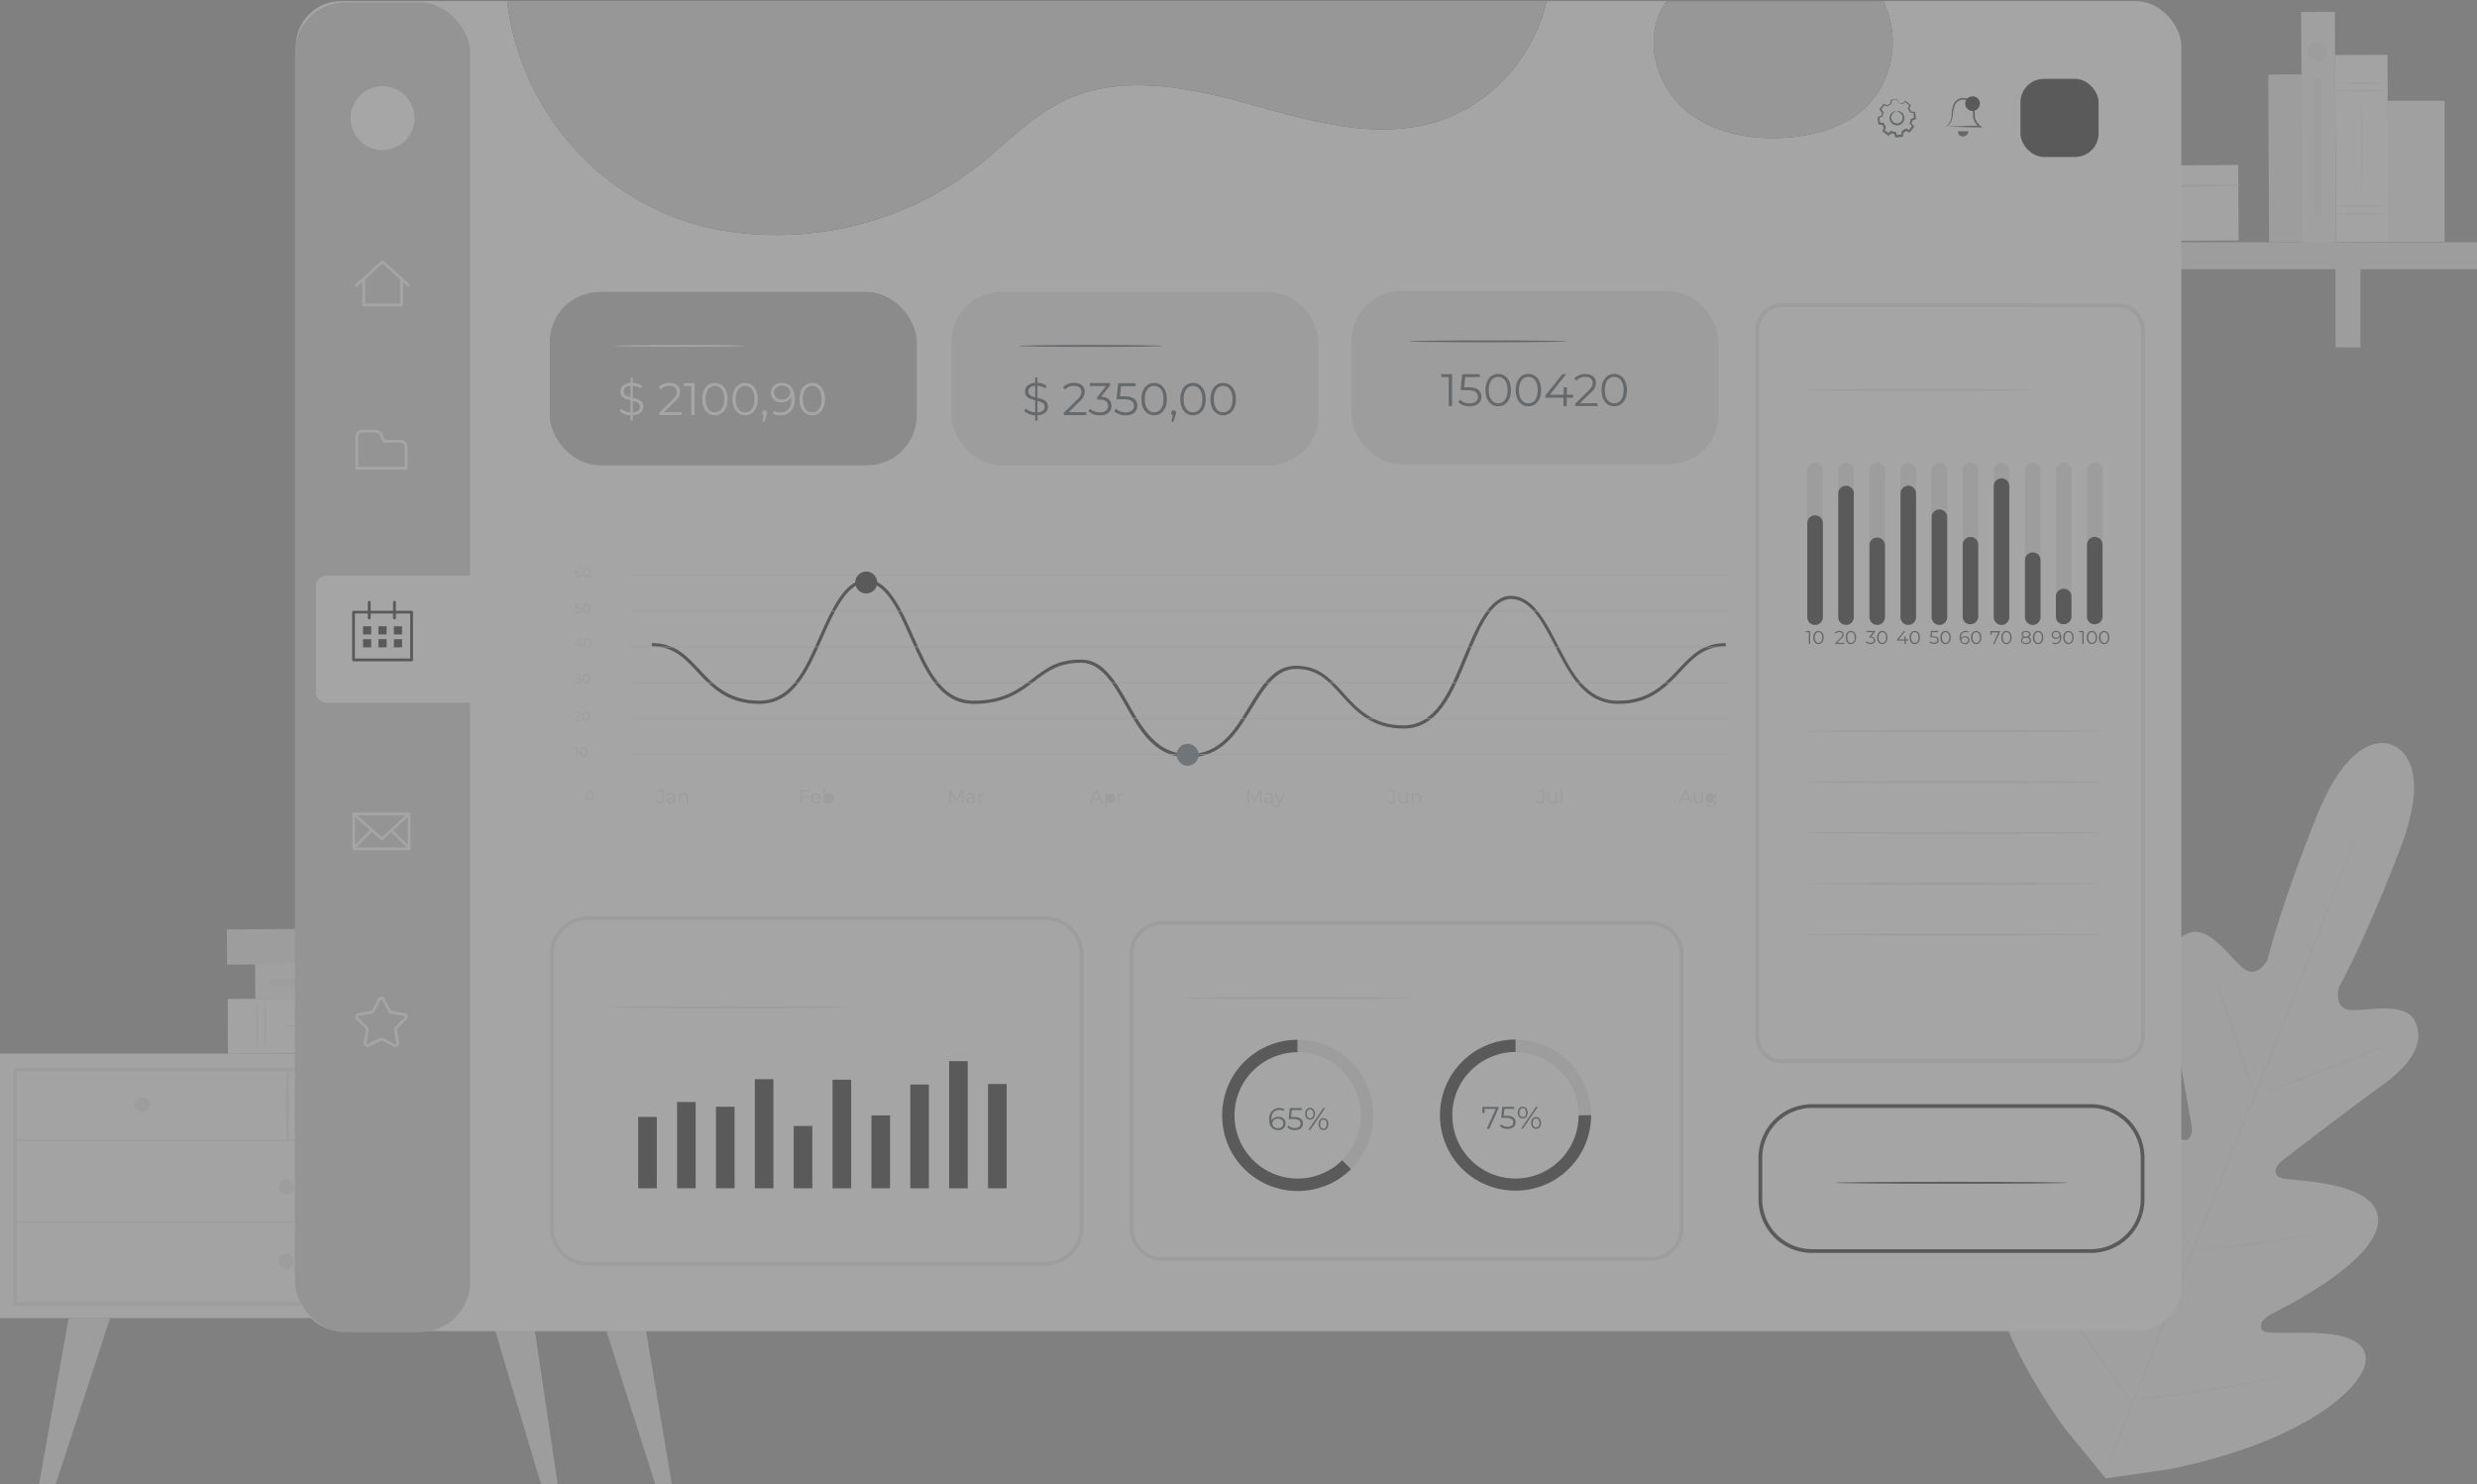 <svg xmlns="http://www.w3.org/2000/svg" width="475.359" height="284.923" viewBox="0 0 475.359 284.923">
  <rect x="0" y="0" width="475.359" height="284.923" fill="#808080" stroke="none"/>
  <g id="Dashboard-pana_1_" data-name="Dashboard-pana (1)" transform="translate(-54.72 -66.689)" opacity="0.299">
    <g id="freepik--background-complete--inject-2" transform="translate(54.72 68.954)">
      <rect id="Rectangle_77" data-name="Rectangle 77" width="110.074" height="50.766" transform="translate(0 199.967)" fill="#f5f5f5"/>
      <path id="Path_231" data-name="Path 231" d="M163.175,398.319H58.24v-45.7H163.175ZM58.921,397.6H162.487V353.3H58.921Z" transform="translate(-55.717 -149.98)" fill="#e0e0e0"/>
      <rect id="Rectangle_78" data-name="Rectangle 78" width="26.888" height="50.766" transform="translate(110.074 199.967)" fill="#e0e0e0"/>
      <path id="Path_232" data-name="Path 232" d="M58.656,372.242H162.911a.136.136,0,1,0,0-.272H58.656a.136.136,0,0,0,0,.272Z" transform="translate(-55.797 -155.463)" fill="#e0e0e0"/>
      <path id="Path_233" data-name="Path 233" d="M131.737,366.664a114.943,114.943,0,0,0,0-13.788.143.143,0,0,0-.279,0,113.459,113.459,0,0,0,0,13.788.107.107,0,0,0,.208,0Z" transform="translate(-76.406 -150.021)" fill="#e0e0e0"/>
      <path id="Path_234" data-name="Path 234" d="M169.946,361.973a1.433,1.433,0,1,1-1.433-1.433A1.433,1.433,0,0,1,169.946,361.973Z" transform="translate(-86.56 -152.224)" fill="#e0e0e0"/>
      <path id="Path_235" data-name="Path 235" d="M93.606,361.973a1.433,1.433,0,1,1-1.433-1.433A1.433,1.433,0,0,1,93.606,361.973Z" transform="translate(-64.927 -152.224)" fill="#e0e0e0"/>
      <path id="Path_236" data-name="Path 236" d="M132.3,383.933a1.433,1.433,0,1,1-1.433-1.433A1.433,1.433,0,0,1,132.3,383.933Z" transform="translate(-75.891 -158.447)" fill="#e0e0e0"/>
      <path id="Path_237" data-name="Path 237" d="M70.848,419.73,65.18,451.6h3.189L78.817,419.73Z" transform="translate(-57.684 -168.997)" fill="#e0e0e0"/>
      <path id="Path_238" data-name="Path 238" d="M194.309,419.73l4.737,31.926h-3.189L186.34,419.73Z" transform="translate(-92.018 -168.997)" fill="#e0e0e0"/>
      <path id="Path_239" data-name="Path 239" d="M224,419.73l5.368,31.926h-3.182L216.03,419.73Z" transform="translate(-100.431 -168.997)" fill="#e0e0e0"/>
      <path id="Path_240" data-name="Path 240" d="M132.166,403.983a1.433,1.433,0,1,1-1.433-1.433A1.433,1.433,0,0,1,132.166,403.983Z" transform="translate(-75.854 -164.129)" fill="#e0e0e0"/>
      <path id="Path_241" data-name="Path 241" d="M58.666,394.179H162.92a.143.143,0,0,0,0-.279H58.666a.143.143,0,0,0,0,.28Z" transform="translate(-55.807 -161.678)" fill="#e0e0e0"/>
      <rect id="Rectangle_79" data-name="Rectangle 79" width="6.772" height="33.28" transform="matrix(0.005, 1, -1, 0.005, 76.811, 175.949)" fill="#e0e0e0"/>
      <rect id="Rectangle_80" data-name="Rectangle 80" width="10.527" height="37.092" transform="matrix(0.005, 1, -1, 0.005, 80.79, 189.284)" fill="#f5f5f5"/>
      <path id="Path_242" data-name="Path 242" d="M157.49,344.427a77.419,77.419,0,0,1,0-10.527,77.4,77.4,0,0,1,0,10.527Z" transform="translate(-83.785 -144.675)" fill="#e0e0e0"/>
      <path id="Path_243" data-name="Path 243" d="M159.67,344.427a77.406,77.406,0,0,1,0-10.527,77.425,77.425,0,0,1,0,10.527Z" transform="translate(-84.403 -144.675)" fill="#e0e0e0"/>
      <path id="Path_244" data-name="Path 244" d="M123.49,344.427a77.412,77.412,0,0,1,0-10.527,77.412,77.412,0,0,1,0,10.527Z" transform="translate(-74.151 -144.675)" fill="#e0e0e0"/>
      <path id="Path_245" data-name="Path 245" d="M125.661,344.427a77.409,77.409,0,0,1,0-10.527,74.452,74.452,0,0,1,0,10.527Z" transform="translate(-74.766 -144.675)" fill="#e0e0e0"/>
      <path id="Path_246" data-name="Path 246" d="M130.49,341.409c0-.1,3.741-.179,8.356-.179s8.363.079,8.363.179-3.748.186-8.363.186S130.49,341.509,130.49,341.409Z" transform="translate(-76.191 -146.752)" fill="#e0e0e0"/>
      <rect id="Rectangle_81" data-name="Rectangle 81" width="6.772" height="45.778" transform="matrix(0.005, 1, -1, 0.005, 94.745, 182.451)" fill="#ebebeb"/>
      <path id="Path_247" data-name="Path 247" d="M176.956,331.006a2.193,2.193,0,1,1,2.15-2.186,2.15,2.15,0,0,1-2.15,2.186Z" transform="translate(-88.725 -142.612)" fill="#e0e0e0"/>
      <rect id="Rectangle_82" data-name="Rectangle 82" width="1.354" height="30.643" transform="translate(82.276 185.527) rotate(90)" fill="#e0e0e0"/>
      <rect id="Rectangle_83" data-name="Rectangle 83" width="6.471" height="32.184" transform="matrix(1, -0.005, 0.005, 1, 435.294, 12.037)" fill="#e0e0e0"/>
      <rect id="Rectangle_84" data-name="Rectangle 84" width="16.748" height="17.765" transform="matrix(1, -0.005, 0.005, 1, 379.262, 12.175)" fill="#ebebeb"/>
      <rect id="Rectangle_85" data-name="Rectangle 85" width="16.748" height="17.765" transform="matrix(1, -0.005, 0.005, 1, 395.937, 12.078)" fill="#f5f5f5"/>
      <path id="Path_248" data-name="Path 248" d="M583.951,93.509q16.7.136,33.423-.158a.179.179,0,0,0,0-.351q-16.7-.1-33.423.2a.158.158,0,0,0,0,.308Z" transform="translate(-204.656 -76.403)" fill="#e0e0e0"/>
      <rect id="Rectangle_86" data-name="Rectangle 86" width="30.428" height="14.476" transform="matrix(1, -0.005, 0.005, 1, 368.822, 29.725)" fill="#ebebeb"/>
      <rect id="Rectangle_87" data-name="Rectangle 87" width="30.428" height="14.476" transform="matrix(1, -0.005, 0.005, 1, 399.106, 29.554)" fill="#f5f5f5"/>
      <path id="Path_249" data-name="Path 249" d="M569.348,116.72c20.216.229,40.5,0,60.712-.3a.179.179,0,0,0,0-.351c-20.216-.107-40.5-.093-60.72.351a.15.15,0,1,0,0,.3Z" transform="translate(-200.508 -82.931)" fill="#e0e0e0"/>
      <rect id="Rectangle_88" data-name="Rectangle 88" width="117.899" height="5.188" transform="translate(357.46 44.223)" fill="#e0e0e0"/>
      <rect id="Rectangle_89" data-name="Rectangle 89" width="4.787" height="17.701" transform="translate(376.758 46.717)" fill="#e0e0e0"/>
      <rect id="Rectangle_90" data-name="Rectangle 90" width="4.787" height="17.701" transform="translate(448.206 46.717)" fill="#e0e0e0"/>
      <rect id="Rectangle_91" data-name="Rectangle 91" width="6.471" height="44.266" transform="matrix(1, -0.005, 0.005, 1, 441.607, 0.035)" fill="#ebebeb"/>
      <rect id="Rectangle_92" data-name="Rectangle 92" width="10.047" height="35.867" transform="matrix(1, -0.005, 0.005, 1, 448.129, 8.298)" fill="#f5f5f5"/>
      <path id="Path_250" data-name="Path 250" d="M690.033,90.932a70.625,70.625,0,0,1-10.033,0A73.559,73.559,0,0,1,690.033,90.932Z" transform="translate(-231.909 -75.775)" fill="#e0e0e0"/>
      <path id="Path_251" data-name="Path 251" d="M690.033,88.852a73.555,73.555,0,0,1-10.033,0,73.559,73.559,0,0,1,10.033,0Z" transform="translate(-231.909 -75.186)" fill="#e0e0e0"/>
      <path id="Path_252" data-name="Path 252" d="M690.033,123.832a70.619,70.619,0,0,1-10.033,0A73.556,73.556,0,0,1,690.033,123.832Z" transform="translate(-231.909 -85.099)" fill="#e0e0e0"/>
      <path id="Path_253" data-name="Path 253" d="M690.033,121.732a73.558,73.558,0,0,1-10.033,0,73.56,73.56,0,0,1,10.033,0Z" transform="translate(-231.909 -84.503)" fill="#e0e0e0"/>
      <path id="Path_254" data-name="Path 254" d="M687.122,110.82c-.093,0-.172-3.583-.172-8.076s.079-8.084.172-8.084.172,3.583.172,8.084S687.215,110.82,687.122,110.82Z" transform="translate(-233.878 -76.88)" fill="#e0e0e0"/>
      <rect id="Rectangle_93" data-name="Rectangle 93" width="10.936" height="27.074" transform="translate(458.217 17.07)" fill="#ebebeb"/>
      <path id="Path_255" data-name="Path 255" d="M676.446,79.693a1.856,1.856,0,1,1-.544-1.32A1.863,1.863,0,0,1,676.446,79.693Z" transform="translate(-229.846 -72.111)" fill="#e0e0e0"/>
      <rect id="Rectangle_94" data-name="Rectangle 94" width="1.147" height="26.329" transform="translate(444.164 12.692)" fill="#e0e0e0"/>
      <path id="Path_256" data-name="Path 256" d="M664.673,266.083s-7.46-4.027-14.54,13.616-9.467,27.633-9.467,27.633-1.956,3.734-4.586,1.641-6.543-8.342-10.556-6.794c-4.171,1.605-5.153,6.5-3.7,13.437s4.042,22.258,4.3,23.649-.38,3.454-2.4,2.315-14.06-12.355-19.048-6.321,2.214,24.7,2.96,26.759.416,2.988-.537,3.583-4.644-3.54-8.2-6.586-8.22-5.969-10.8-2.243-2.221,18.181,13.544,40.3l7.983,9.775,12.541-1.827c26.594-5.54,36.677-15.916,37.307-20.4s-4.773-5.5-9.452-5.683-10.212.373-10.5-.717.108-2.007,2.05-3.01,19.9-9.832,20.338-17.643-16.052-7.775-18.324-8.313-1.283-2.48-.194-3.325,13.415-10.348,19.184-14.461,8.37-8.377,6.407-12.383c-1.906-3.863-9.015-1.928-12.369-2.15s-2.25-4.3-2.25-4.3,5.016-8.965,11.8-26.709-1.67-19.865-1.67-19.865" transform="translate(-205.524 -125.345)" fill="#ebebeb"/>
      <path id="Path_257" data-name="Path 257" d="M619.13,410.616c5.016-13.014,12.09-30.929,19.972-50.7s15.006-37.659,20.065-50.644l6.005-15.386c.717-1.8,1.254-3.2,1.641-4.178.186-.466.33-.824.437-1.082s.158-.366.158-.366a1,1,0,0,1-.122.38c-.122.251-.222.631-.394,1.1l-1.562,4.214c-1.362,3.655-3.375,8.929-5.884,15.429-5.016,13.014-12.089,30.937-19.972,50.694s-15.006,37.673-20.065,50.658" transform="translate(-214.66 -131.742)" fill="#e0e0e0"/>
      <path id="Path_258" data-name="Path 258" d="M647.93,329.08a3.371,3.371,0,0,1,.4.817c.237.537.552,1.326.925,2.308.752,1.956,1.72,4.687,2.738,7.718s1.863,5.69,2.551,7.775l.781,2.35a3.773,3.773,0,0,1,.251.882,3.732,3.732,0,0,1-.409-.817c-.229-.545-.545-1.333-.91-2.315-.717-1.964-1.67-4.708-2.68-7.74s-1.906-5.668-2.609-7.754c-.308-.917-.573-1.706-.8-2.351A3.927,3.927,0,0,1,647.93,329.08Z" transform="translate(-222.821 -143.309)" fill="#e0e0e0"/>
      <path id="Path_259" data-name="Path 259" d="M660.24,355.92c-.043-.107,5.5-2.358,12.369-5.016s12.484-4.723,12.527-4.615-5.489,2.358-12.369,5.016S660.283,356.034,660.24,355.92Z" transform="translate(-226.309 -148.184)" fill="#e0e0e0"/>
      <path id="Path_260" data-name="Path 260" d="M641.43,400.148a3.882,3.882,0,0,1,.924-.136l2.523-.222c2.15-.186,5.067-.459,8.3-.874s6.149-.881,8.256-1.233l2.5-.416a3.667,3.667,0,0,1,.924-.108,4.154,4.154,0,0,1-.9.272c-.581.143-1.433.337-2.472.552-2.1.43-5.016.946-8.256,1.362s-6.2.638-8.334.752c-1.068.05-1.935.079-2.537.086a3.881,3.881,0,0,1-.932-.036Z" transform="translate(-220.979 -162.601)" fill="#e0e0e0"/>
      <path id="Path_261" data-name="Path 261" d="M624.2,376.05a3.206,3.206,0,0,1,.559.652c.344.437.817,1.082,1.433,1.878,1.161,1.6,2.752,3.82,4.479,6.285s3.275,4.723,4.379,6.364c.552.824.989,1.49,1.29,1.956a3.4,3.4,0,0,1,.423.753,3.343,3.343,0,0,1-.566-.652c-.337-.444-.81-1.082-1.4-1.878-1.168-1.6-2.752-3.82-4.479-6.292s-3.282-4.722-4.378-6.364c-.552-.817-1-1.483-1.29-1.949A3.816,3.816,0,0,1,624.2,376.05Z" transform="translate(-216.097 -156.619)" fill="#e0e0e0"/>
      <path id="Path_262" data-name="Path 262" d="M602.93,410.66a4.792,4.792,0,0,1,.717.846l1.8,2.4c1.5,2.035,3.583,4.866,5.812,8.012s4.3,6.005,5.733,8.091l1.691,2.479a4.783,4.783,0,0,1,.566.946,6.273,6.273,0,0,1-.716-.846l-1.8-2.4c-1.5-2.042-3.583-4.873-5.8-8.019s-4.264-6.005-5.733-8.084L603.5,411.62a6.275,6.275,0,0,1-.573-.96Z" transform="translate(-210.069 -166.427)" fill="#e0e0e0"/>
      <path id="Path_263" data-name="Path 263" d="M625.32,439.712a6.916,6.916,0,0,1,1.168-.193l3.189-.394c2.687-.337,6.407-.817,10.491-1.433s7.775-1.3,10.441-1.8l3.153-.588a6.065,6.065,0,0,1,1.175-.165,6.779,6.779,0,0,1-1.14.33c-.717.186-1.806.437-3.132.717-2.651.573-6.335,1.29-10.434,1.928s-7.826,1.068-10.527,1.326c-1.347.122-2.444.215-3.2.258A5.949,5.949,0,0,1,625.32,439.712Z" transform="translate(-216.414 -173.364)" fill="#e0e0e0"/>
    </g>
    <g id="freepik--Dasboard--inject-2" transform="translate(111.299 66.689)">
      <rect id="Rectangle_95" data-name="Rectangle 95" width="361.867" height="255.29" rx="8.69" transform="translate(0.178 0.208)" fill="#fafafa"/>
      <path id="Path_264" data-name="Path 264" d="M594.379,293.75H529.954a5.181,5.181,0,0,1-5.174-5.174V153.134a5.181,5.181,0,0,1,5.174-5.174h64.425a5.181,5.181,0,0,1,5.174,5.174V288.576A5.181,5.181,0,0,1,594.379,293.75Zm-64.425-145.1a4.464,4.464,0,0,0-4.457,4.457V288.547a4.464,4.464,0,0,0,4.457,4.486h64.425a4.465,4.465,0,0,0,4.457-4.457V153.134a4.465,4.465,0,0,0-4.457-4.457Z" transform="translate(-244.502 -89.719)" fill="#e0e0e0"/>
      <rect id="Rectangle_96" data-name="Rectangle 96" width="33.61" height="255.233" rx="9.65" transform="translate(0.035 0.466)" fill="#c1c1c1"/>
      <path id="Path_265" data-name="Path 265" d="M167.108,220.819h-25.8a2,2,0,0,0-2,2.007v20.366a2,2,0,0,0,2,2.007h27.948a2.007,2.007,0,0,0,1.992-2.214l2.515-22.294Z" transform="translate(-135.269 -110.329)" fill="#fafafa"/>
      <path id="Path_266" data-name="Path 266" d="M575.73,98.408l.179-.107a1.433,1.433,0,0,0,.416-.38,3.44,3.44,0,0,0,.573-2,6.449,6.449,0,0,1,.272-1.5,2.021,2.021,0,0,1,3.167-1.1,2.981,2.981,0,0,1,.939,1.913,8.438,8.438,0,0,1,.086.946,2.15,2.15,0,0,0,.1.824,3.137,3.137,0,0,0,.967,1.261l.387.315h-.494c-1.978,0-3.691-.086-4.837-.122l-1.756-.05,1.949-.05c1.19-.043,2.773-.122,4.644-.129l-.1.315a3.469,3.469,0,0,1-1.1-1.433,2.436,2.436,0,0,1-.129-.946,7.451,7.451,0,0,0-.079-.9,2.708,2.708,0,0,0-.8-1.684,1.784,1.784,0,0,0-1.634-.222,1.756,1.756,0,0,0-1.018,1.132,6.866,6.866,0,0,0-.308,1.433,5.164,5.164,0,0,1-.236,1.233,2.513,2.513,0,0,1-.48.831,1.3,1.3,0,0,1-.495.351.286.286,0,0,1-.143,0Z" transform="translate(-258.94 -74.121)" fill="#263238"/>
      <circle id="Ellipse_9" data-name="Ellipse 9" cx="1.412" cy="1.412" r="1.412" transform="translate(320.559 18.482)"/>
      <path id="Path_267" data-name="Path 267" d="M579.091,101.83h1.942a.953.953,0,0,1-1.061.989.8.8,0,0,1-.881-.989Z" transform="translate(-259.886 -76.647)" fill="#263238" fill-rule="evenodd"/>
      <rect id="Rectangle_97" data-name="Rectangle 97" width="14.992" height="14.992" rx="4.51" transform="translate(331.165 15.136)"/>
      <path id="Path_268" data-name="Path 268" d="M332.273,256.031c-6.45,0-9.316-5.059-12.068-9.954-2.293-4.035-4.658-8.205-8.535-8.205-4.3,0-6.45,1.627-8.915,3.511-2.68,2.057-5.733,4.386-11.681,4.386-6.543,0-9.252-6.134-12.125-12.627-2.207-5.016-4.715-10.663-8.47-10.663s-6.263,5.661-8.47,10.656c-2.866,6.5-5.59,12.634-12.125,12.634-6.163,0-9.194-3.268-11.882-6.141-2.451-2.637-4.579-4.916-8.721-4.916V234.1c4.407,0,6.614,2.365,9.173,5.11s5.54,5.941,11.43,5.941c6.141,0,8.771-5.955,11.566-12.261,2.279-5.167,4.873-11.022,9.029-11.022s6.743,5.855,9.03,11.022c2.788,6.306,5.425,12.261,11.566,12.261,5.733,0,8.7-2.257,11.3-4.25s4.751-3.64,9.316-3.64c4.235,0,6.686,4.3,9.065,8.514,2.687,4.744,5.468,9.639,11.538,9.639s8.829-4.586,11.523-9.03c2.48-4.085,4.816-7.94,9.073-7.94,4.393,0,6.6,2.451,9.159,5.289s5.539,6.156,11.466,6.156c6.156,0,8.786-6.342,11.573-13.064,2.293-5.532,4.887-11.8,9.029-11.8s6.665,4.816,9.044,9.474c2.687,5.246,5.453,10.656,11.559,10.656,5.891,0,8.836-3.153,11.466-5.941s4.766-5.11,9.173-5.11v.609c-4.142,0-6.263,2.279-8.721,4.916-2.687,2.867-5.733,6.141-11.882,6.141-6.45,0-9.316-5.59-12.1-10.993-2.308-4.493-4.68-9.144-8.506-9.144s-6.249,6.07-8.463,11.423c-2.867,6.915-5.575,13.444-12.14,13.444-6.177,0-9.216-3.375-11.9-6.349-2.465-2.738-4.586-5.1-8.707-5.1-3.913,0-6.163,3.712-8.549,7.646C341.589,251.287,338.68,256.031,332.273,256.031Z" transform="translate(-160.765 -110.664)"/>
      <path id="Path_269" data-name="Path 269" d="M230.4,280.481l.158-.186a.659.659,0,0,0,.559.315c.315,0,.473-.186.473-.566V278.5h-.939v-.236h1.2v1.777c0,.545-.251.81-.717.81A.86.86,0,0,1,230.4,280.481Z" transform="translate(-161.082 -126.643)" fill="#e0e0e0"/>
      <path id="Path_270" data-name="Path 270" d="M234.877,279.872v1.2h-.244v-.3a.716.716,0,0,1-.666.315c-.437,0-.717-.222-.717-.559s.186-.545.717-.545h.609v-.115c0-.33-.186-.509-.545-.509a1,1,0,0,0-.645.222l-.115-.193a1.218,1.218,0,0,1,.781-.258.717.717,0,0,1,.824.745Zm-.258.616v-.315h-.6c-.373,0-.494.15-.494.344s.179.365.487.365a.616.616,0,0,0,.609-.416Z" transform="translate(-161.89 -126.887)" fill="#e0e0e0"/>
      <path id="Path_271" data-name="Path 271" d="M238.3,279.96v1.118h-.265v-1.1a.53.53,0,0,0-.573-.609.631.631,0,0,0-.674.717v1.01h-.265v-1.928h.251v.351a.817.817,0,0,1,.717-.365.717.717,0,0,1,.81.8Z" transform="translate(-162.816 -126.896)" fill="#e0e0e0"/>
      <path id="Path_272" data-name="Path 272" d="M269.345,278.5v1.01h1.333v.237h-1.333v1.089h-.265V278.27h1.756v.236Z" transform="translate(-172.043 -126.646)" fill="#e0e0e0"/>
      <path id="Path_273" data-name="Path 273" d="M273.758,280.19h-1.612a.717.717,0,0,0,.76.666.781.781,0,0,0,.588-.251l.143.165a.931.931,0,0,1-.717.315.953.953,0,0,1-1.01-.982.937.937,0,1,1,1.87,0ZM272.146,280h1.369a.717.717,0,0,0-1.369,0Z" transform="translate(-172.844 -126.89)" fill="#e0e0e0"/>
      <path id="Path_274" data-name="Path 274" d="M277.241,279.8a.932.932,0,0,1-.96.982.838.838,0,0,1-.717-.394v.38h-.244V278.05h.258V279.2a.832.832,0,0,1,.717-.38.932.932,0,0,1,.946.975Zm-.258,0a.3.3,0,1,1-.029,0Z" transform="translate(-173.811 -126.584)" fill="#e0e0e0"/>
      <path id="Path_275" data-name="Path 275" d="M311.652,278.26v2.565h-.265V278.79l-1,1.72h-.129l-1.01-1.72v2.042H309v-2.566h.222l1.118,1.9,1.1-1.9Z" transform="translate(-183.355 -126.643)" fill="#e0e0e0"/>
      <path id="Path_276" data-name="Path 276" d="M315.177,279.872v1.2h-.251v-.3a.716.716,0,0,1-.659.315c-.437,0-.717-.222-.717-.559s.186-.545.717-.545h.616v-.115c0-.33-.186-.509-.545-.509a1,1,0,0,0-.645.222l-.115-.193a1.218,1.218,0,0,1,.781-.258.717.717,0,0,1,.817.745Zm-.258.616v-.315h-.609c-.373,0-.494.15-.494.344s.179.366.487.366a.631.631,0,0,0,.616-.416Z" transform="translate(-184.645 -126.887)" fill="#e0e0e0"/>
      <path id="Path_277" data-name="Path 277" d="M317.777,279.129v.251h-.057a.623.623,0,0,0-.652.717v.982h-.258V279.15h.251v.38A.717.717,0,0,1,317.777,279.129Z" transform="translate(-185.569 -126.888)" fill="#e0e0e0"/>
      <path id="Path_278" data-name="Path 278" d="M348.5,280.149h-1.433l-.308.717h-.279l1.175-2.566h.265l1.175,2.566h-.287Zm-.1-.215-.616-1.383-.616,1.383Z" transform="translate(-193.976 -126.655)" fill="#e0e0e0"/>
      <path id="Path_279" data-name="Path 279" d="M352.6,280.1a.932.932,0,0,1-.96.982.831.831,0,0,1-.717-.38v1.075h-.265v-2.637h.244v.38a.832.832,0,0,1,.717-.394.932.932,0,0,1,.982.975Zm-.258,0a.3.3,0,1,1-.007,0Z" transform="translate(-195.161 -126.889)" fill="#e0e0e0"/>
      <path id="Path_280" data-name="Path 280" d="M355.085,279.128v.251h-.065c-.4,0-.645.251-.645.717v.982h-.265V279.15h.251v.38A.717.717,0,0,1,355.085,279.128Z" transform="translate(-196.138 -126.888)" fill="#e0e0e0"/>
      <path id="Path_281" data-name="Path 281" d="M391.456,278.26v2.565H391.2V278.79l-1.01,1.72h-.129l-1.01-1.72v2.042h-.258v-2.566h.222l1.118,1.9,1.1-1.9Z" transform="translate(-205.966 -126.643)" fill="#e0e0e0"/>
      <path id="Path_282" data-name="Path 282" d="M394.987,279.872v1.2h-.251v-.3a.716.716,0,0,1-.659.315c-.437,0-.717-.222-.717-.559s.186-.545.717-.545h.616v-.115c0-.33-.186-.509-.545-.509a1,1,0,0,0-.645.222l-.115-.193a1.218,1.218,0,0,1,.781-.258.717.717,0,0,1,.817.745Zm-.258.616v-.315h-.609c-.373,0-.494.15-.494.344s.179.366.487.366a.631.631,0,0,0,.616-.416Z" transform="translate(-207.261 -126.887)" fill="#e0e0e0"/>
      <path id="Path_283" data-name="Path 283" d="M398.011,279.147l-.967,2.15c-.158.38-.365.5-.638.5a.659.659,0,0,1-.466-.179l.115-.193a.5.5,0,0,0,.351.143c.172,0,.294-.079.4-.323l.086-.186-.86-1.921h.272l.717,1.634.717-1.634Z" transform="translate(-207.992 -126.893)" fill="#e0e0e0"/>
      <path id="Path_284" data-name="Path 284" d="M426.26,280.481l.158-.186a.645.645,0,0,0,.552.315c.315,0,.48-.186.48-.566V278.5h-.939v-.236h1.2v1.777c0,.545-.258.81-.717.81A.846.846,0,0,1,426.26,280.481Z" transform="translate(-216.584 -126.643)" fill="#e0e0e0"/>
      <path id="Path_285" data-name="Path 285" d="M431.063,279.144v1.928h-.244v-.351a.781.781,0,0,1-.717.366.717.717,0,0,1-.817-.824v-1.118h.265v1.089c0,.416.208.624.58.624a.631.631,0,0,0,.652-.717v-1.01Z" transform="translate(-217.439 -126.89)" fill="#e0e0e0"/>
      <path id="Path_286" data-name="Path 286" d="M434.567,279.96v1.118H434.3v-1.1a.53.53,0,0,0-.573-.609.631.631,0,0,0-.674.717v1.01h-.265v-1.928h.251v.351a.824.824,0,0,1,.717-.365.717.717,0,0,1,.81.8Z" transform="translate(-218.434 -126.896)" fill="#e0e0e0"/>
      <path id="Path_287" data-name="Path 287" d="M466.16,280.481l.165-.186a.638.638,0,0,0,.552.315c.315,0,.473-.186.473-.566V278.5h-.939v-.236h1.2v1.777c0,.545-.251.81-.717.81A.86.86,0,0,1,466.16,280.481Z" transform="translate(-227.891 -126.643)" fill="#e0e0e0"/>
      <path id="Path_288" data-name="Path 288" d="M470.974,279.144v1.928h-.251v-.351a.781.781,0,0,1-.717.366.717.717,0,0,1-.81-.824v-1.118h.258v1.089c0,.416.215.624.58.624a.631.631,0,0,0,.659-.717v-1.01Z" transform="translate(-228.748 -126.89)" fill="#e0e0e0"/>
      <path id="Path_289" data-name="Path 289" d="M472.7,278.05h.258v2.716H472.7Z" transform="translate(-229.744 -126.584)" fill="#e0e0e0"/>
      <path id="Path_290" data-name="Path 290" d="M506.281,280.149h-1.433l-.308.717h-.28l1.168-2.566h.272l1.168,2.566h-.287Zm-.093-.215-.616-1.383-.616,1.383Z" transform="translate(-238.687 -126.655)" fill="#e0e0e0"/>
      <path id="Path_291" data-name="Path 291" d="M510.1,279.144v1.928h-.244v-.351a.781.781,0,0,1-.717.366.717.717,0,0,1-.81-.824v-1.118h.258v1.089c0,.416.208.624.581.624a.631.631,0,0,0,.652-.717v-1.01Z" transform="translate(-239.837 -126.89)" fill="#e0e0e0"/>
      <path id="Path_292" data-name="Path 292" d="M513.51,279.134v1.691a.846.846,0,0,1-.96.967,1.326,1.326,0,0,1-.9-.3l.129-.193a1.147,1.147,0,0,0,.76.258.623.623,0,0,0,.717-.717v-.251a.86.86,0,0,1-.752.38.939.939,0,1,1,0-1.87.874.874,0,0,1,.767.387v-.373Zm-.251.917a.3.3,0,1,0,.029,0Z" transform="translate(-240.735 -126.88)" fill="#e0e0e0"/>
      <path id="Path_293" data-name="Path 293" d="M211.66,279.336c0-.559.294-.9.717-.9s.717.337.717.9-.294.9-.717.9S211.66,279.9,211.66,279.336Zm1.218,0c0-.466-.208-.717-.516-.717s-.523.258-.523.717.215.717.523.717S212.878,279.809,212.878,279.336Z" transform="translate(-155.772 -126.694)" fill="#e0e0e0"/>
      <path id="Path_294" data-name="Path 294" d="M209.195,266.84V268.6h-.179V267H208.6v-.158Z" transform="translate(-154.904 -123.407)" fill="#e0e0e0"/>
      <path id="Path_295" data-name="Path 295" d="M210,267.716c0-.559.294-.9.717-.9s.717.337.717.9-.294.9-.717.9S210,268.275,210,267.716Zm1.218,0c0-.473-.208-.717-.516-.717s-.523.258-.523.717.215.717.523.717.53-.251.53-.717Z" transform="translate(-155.301 -123.402)" fill="#e0e0e0"/>
      <path id="Path_296" data-name="Path 296" d="M209.914,258.822v.158h-1.233v-.129l.717-.717c.194-.193.236-.315.236-.43a.4.4,0,0,0-.416-.33.58.58,0,0,0-.48.193l-.129-.108a.781.781,0,0,1,.623-.251c.358,0,.588.179.588.473a.717.717,0,0,1-.294.552l-.595.588Z" transform="translate(-154.907 -120.678)" fill="#e0e0e0"/>
      <path id="Path_297" data-name="Path 297" d="M210.73,258.1c0-.559.294-.889.717-.889s.717.33.717.889-.294.9-.717.9S210.73,258.665,210.73,258.1Zm1.218,0c0-.466-.208-.717-.516-.717s-.516.258-.516.717.208.717.516.717S211.948,258.572,211.948,258.1Z" transform="translate(-155.508 -120.678)" fill="#e0e0e0"/>
      <path id="Path_298" data-name="Path 298" d="M209.876,248.5c0,.294-.215.523-.645.523a.925.925,0,0,1-.631-.229l.086-.143a.767.767,0,0,0,.545.208c.294,0,.459-.136.459-.358s-.15-.351-.48-.351h-.122v-.129l.487-.616h-.9v-.158H209.8v.129l-.494.623C209.682,248.045,209.876,248.246,209.876,248.5Z" transform="translate(-154.904 -117.856)" fill="#e0e0e0"/>
      <path id="Path_299" data-name="Path 299" d="M210.73,248.156c0-.559.294-.9.717-.9s.717.337.717.9-.294.9-.717.9S210.73,248.715,210.73,248.156Zm1.218,0c0-.473-.208-.717-.516-.717s-.516.258-.516.717.208.717.516.717S211.948,248.622,211.948,248.156Z" transform="translate(-155.508 -117.859)" fill="#e0e0e0"/>
      <path id="Path_300" data-name="Path 300" d="M210.236,238.967h-.351v.459h-.179v-.459h-1v-.129l.932-1.168h.2l-.924,1.132h.76v-.4h.179v.4h.351Z" transform="translate(-154.936 -115.141)" fill="#e0e0e0"/>
      <path id="Path_301" data-name="Path 301" d="M211.07,238.546c0-.566.294-.9.717-.9s.717.33.717.9-.294.9-.717.9S211.07,239.1,211.07,238.546Zm1.218,0c0-.473-.208-.717-.516-.717s-.516.258-.516.717.208.717.516.717S212.288,239.012,212.288,238.546Z" transform="translate(-155.604 -115.135)" fill="#e0e0e0"/>
      <path id="Path_302" data-name="Path 302" d="M209.918,229.687c0,.3-.208.53-.638.53a.91.91,0,0,1-.631-.222l.086-.143a.781.781,0,0,0,.537.2c.3,0,.459-.143.459-.358s-.136-.365-.588-.365h-.373l.086-.889h.967v.165h-.8l-.065.559h.229C209.718,229.164,209.918,229.372,209.918,229.687Z" transform="translate(-154.919 -112.526)" fill="#e0e0e0"/>
      <path id="Path_303" data-name="Path 303" d="M210.74,229.316c0-.559.294-.9.717-.9s.717.337.717.9-.3.9-.717.9S210.74,229.882,210.74,229.316Zm1.218,0c0-.466-.215-.717-.516-.717s-.523.258-.523.717.215.717.523.717S211.958,229.789,211.958,229.316Z" transform="translate(-155.511 -112.52)" fill="#e0e0e0"/>
      <path id="Path_304" data-name="Path 304" d="M210.079,220.064a.545.545,0,0,1-.6.537c-.466,0-.717-.322-.717-.881a.811.811,0,0,1,.8-.91.86.86,0,0,1,.423.093l-.072.15a.6.6,0,0,0-.344-.086c-.38,0-.623.244-.623.717a1.008,1.008,0,0,0,0,.143.559.559,0,0,1,.537-.3.537.537,0,0,1,.595.537Zm-.179,0c0-.229-.172-.38-.444-.38a.408.408,0,0,0-.451.387c0,.193.158.38.466.38a.387.387,0,0,0,.43-.387Z" transform="translate(-154.95 -109.796)" fill="#e0e0e0"/>
      <path id="Path_305" data-name="Path 305" d="M210.89,219.706c0-.559.294-.9.717-.9s.717.337.717.9-.294.9-.717.9S210.89,220.265,210.89,219.706Zm1.218,0c0-.473-.208-.717-.516-.717s-.523.258-.523.717.215.717.523.717S212.108,220.179,212.108,219.706Z" transform="translate(-155.553 -109.797)" fill="#e0e0e0"/>
      <g id="Group_28" data-name="Group 28" transform="translate(64.352 110.339)" opacity="0.62">
        <rect id="Rectangle_98" data-name="Rectangle 98" width="210.867" height="0.179" fill="#e0e0e0"/>
        <rect id="Rectangle_99" data-name="Rectangle 99" width="210.867" height="0.179" transform="translate(0 6.872)" fill="#e0e0e0"/>
        <rect id="Rectangle_100" data-name="Rectangle 100" width="210.867" height="0.179" transform="translate(0 13.745)" fill="#e0e0e0"/>
        <rect id="Rectangle_101" data-name="Rectangle 101" width="210.867" height="0.179" transform="translate(0 20.617)" fill="#e0e0e0"/>
        <rect id="Rectangle_102" data-name="Rectangle 102" width="210.867" height="0.179" transform="translate(0 27.49)" fill="#e0e0e0"/>
        <rect id="Rectangle_103" data-name="Rectangle 103" width="210.867" height="0.179" transform="translate(0 34.369)" fill="#e0e0e0"/>
      </g>
      <path id="Path_306" data-name="Path 306" d="M287.969,221.887a2.1,2.1,0,1,0-2.1,2.093,2.1,2.1,0,0,0,2.1-2.093Z" transform="translate(-176.206 -110.071)"/>
      <path id="Path_307" data-name="Path 307" d="M374.025,268.005a2.093,2.093,0,1,0-.61,1.484A2.093,2.093,0,0,0,374.025,268.005Z" transform="translate(-200.596 -123.146)" fill="#455a64"/>
      <path id="Path_308" data-name="Path 308" d="M160.076,141.468a.272.272,0,0,1-.179-.065l-4.816-4.364-4.823,4.364a.279.279,0,0,1-.38,0,.265.265,0,0,1,0-.38l5.016-4.522a.272.272,0,0,1,.365,0l5.016,4.522a.265.265,0,0,1,0,.38.272.272,0,0,1-.2.065Z" transform="translate(-138.242 -86.453)" fill="#fafafa"/>
      <path id="Path_309" data-name="Path 309" d="M159.255,146.568H152a.265.265,0,0,1-.265-.265v-5.016a.265.265,0,0,1,.265-.272.272.272,0,0,1,.272.272V146h6.722v-4.78a.265.265,0,0,1,.265-.272.272.272,0,0,1,.272.272v5.016a.272.272,0,0,1-.272.33Z" transform="translate(-138.789 -87.733)" fill="#fafafa"/>
      <path id="Path_310" data-name="Path 310" d="M159.612,189.431h-9.459a.272.272,0,0,1-.272-.265v-6.041a1.354,1.354,0,0,1,1.354-1.354H153.7a1.526,1.526,0,0,1,1.433.939l.423,1.01h2.988a1.354,1.354,0,0,1,1.354,1.354v4.092a.265.265,0,0,1-.287.265Zm-9.194-.537h8.922v-3.82a.817.817,0,0,0-.817-.817h-3.167a.272.272,0,0,1-.251-.165l-.494-1.175a.975.975,0,0,0-.91-.609h-2.465a.817.817,0,0,0-.817.817Z" transform="translate(-138.265 -99.3)" fill="#fafafa"/>
      <path id="Path_311" data-name="Path 311" d="M152.185,343.288a.72.72,0,0,1-.7-.853l.394-2.515a.165.165,0,0,0-.05-.151l-1.8-1.806a.717.717,0,0,1,.394-1.211l2.515-.4a.165.165,0,0,0,.129-.093l1.161-2.272a.717.717,0,0,1,1.276,0l1.154,2.272a.187.187,0,0,0,.129.093l2.515.4a.717.717,0,0,1,.394,1.211l-1.8,1.806a.186.186,0,0,0-.05.151l.4,2.515a.707.707,0,0,1-1,.774l-2.272-1.147a.172.172,0,0,0-.165,0l-2.265,1.147a.716.716,0,0,1-.358.079Zm2.68-1.784a.716.716,0,0,1,.322.079l2.272,1.154a.179.179,0,0,0,.258-.186l-.4-2.515a.717.717,0,0,1,.2-.616l1.8-1.806a.179.179,0,0,0-.093-.3l-2.515-.4a.717.717,0,0,1-.53-.38l-1.154-2.272h0a.172.172,0,0,0-.158-.093.165.165,0,0,0-.158.093l-1.175,2.272a.716.716,0,0,1-.523.38l-2.515.4a.165.165,0,0,0-.143.122.172.172,0,0,0,.043.179l1.8,1.806a.717.717,0,0,1,.2.616L152,342.549a.179.179,0,0,0,.072.172.186.186,0,0,0,.186,0l2.265-1.154a.767.767,0,0,1,.344-.064Z" transform="translate(-138.248 -142.324)" fill="#fafafa"/>
      <path id="Path_312" data-name="Path 312" d="M159.963,291.558H149.335a.272.272,0,0,1-.265-.272v-6.7a.265.265,0,0,1,.265-.265h10.628a.265.265,0,0,1,.272.265v6.672a.272.272,0,0,1-.272.3Zm-10.355-.537H159.7v-6.163h-10.09Z" transform="translate(-138.035 -128.36)" fill="#fafafa"/>
      <path id="Path_313" data-name="Path 313" d="M154.726,289.659a.251.251,0,0,1-.179-.072l-5.446-4.816a.272.272,0,1,1,.358-.4l5.26,4.658,5.016-4.651a.265.265,0,0,1,.38,0,.272.272,0,0,1,0,.38l-5.188,4.816A.28.28,0,0,1,154.726,289.659Z" transform="translate(-138.008 -128.347)" fill="#fafafa"/>
      <path id="Path_314" data-name="Path 314" d="M149.552,292.509a.279.279,0,0,1-.194-.079.265.265,0,0,1,0-.38l3.232-3.232a.269.269,0,1,1,.38.38l-3.232,3.232A.272.272,0,0,1,149.552,292.509Z" transform="translate(-138.094 -129.613)" fill="#fafafa"/>
      <path id="Path_315" data-name="Path 315" d="M162.9,292.742a.287.287,0,0,1-.193-.079l-3.454-3.454a.269.269,0,1,1,.38-.38l3.454,3.454a.265.265,0,0,1,0,.38.272.272,0,0,1-.186.079Z" transform="translate(-140.897 -129.616)" fill="#fafafa"/>
      <rect id="Rectangle_104" data-name="Rectangle 104" width="1.569" height="1.569" transform="translate(16.051 120.207)"/>
      <rect id="Rectangle_105" data-name="Rectangle 105" width="1.569" height="1.569" transform="translate(19.011 120.207)"/>
      <rect id="Rectangle_106" data-name="Rectangle 106" width="1.569" height="1.569" transform="translate(13.092 120.207)"/>
      <rect id="Rectangle_107" data-name="Rectangle 107" width="1.569" height="1.569" transform="translate(19.011 122.679)"/>
      <rect id="Rectangle_108" data-name="Rectangle 108" width="1.569" height="1.569" transform="translate(16.051 122.679)"/>
      <rect id="Rectangle_109" data-name="Rectangle 109" width="1.569" height="1.569" transform="translate(13.092 122.679)"/>
      <path id="Path_316" data-name="Path 316" d="M160.426,239.976H149.282a.265.265,0,0,1-.272-.265v-9.166a.272.272,0,0,1,.272-.265h11.144a.272.272,0,0,1,.272.265v9.166a.265.265,0,0,1-.272.265Zm-10.878-.537h10.613V230.8H149.547Z" transform="translate(-138.018 -113.047)"/>
      <path id="Path_317" data-name="Path 317" d="M153.484,231.17a.272.272,0,0,1-.265-.272v-2.952a.272.272,0,1,1,.537,0V230.9A.272.272,0,0,1,153.484,231.17Z" transform="translate(-139.21 -112.296)"/>
      <path id="Path_318" data-name="Path 318" d="M160.244,231.17a.272.272,0,0,1-.265-.272v-2.952a.272.272,0,1,1,.537,0V230.9A.272.272,0,0,1,160.244,231.17Z" transform="translate(-141.125 -112.296)"/>
      <rect id="Rectangle_110" data-name="Rectangle 110" width="3.569" height="11.968" transform="translate(95.74 216.113)"/>
      <rect id="Rectangle_111" data-name="Rectangle 111" width="3.569" height="13.702" transform="translate(65.9 214.379)"/>
      <rect id="Rectangle_112" data-name="Rectangle 112" width="3.569" height="16.554" transform="translate(73.36 211.519)"/>
      <rect id="Rectangle_113" data-name="Rectangle 113" width="3.569" height="15.644" transform="translate(80.82 212.429)"/>
      <rect id="Rectangle_114" data-name="Rectangle 114" width="3.569" height="20.94" transform="translate(88.28 207.141)"/>
      <rect id="Rectangle_115" data-name="Rectangle 115" width="3.569" height="20.839" transform="translate(103.2 207.241)"/>
      <rect id="Rectangle_116" data-name="Rectangle 116" width="3.569" height="13.996" transform="translate(110.66 214.085)"/>
      <rect id="Rectangle_117" data-name="Rectangle 117" width="3.569" height="19.922" transform="translate(118.113 208.158)"/>
      <rect id="Rectangle_118" data-name="Rectangle 118" width="3.569" height="24.408" transform="translate(125.573 203.672)"/>
      <rect id="Rectangle_119" data-name="Rectangle 119" width="3.569" height="20.022" transform="translate(133.033 208.058)"/>
      <path id="Path_319" data-name="Path 319" d="M297.11,379.15H209.238A7.259,7.259,0,0,1,202,371.9V319.362a7.259,7.259,0,0,1,7.252-7.252H297.11a7.259,7.259,0,0,1,7.252,7.252V371.9a7.259,7.259,0,0,1-7.252,7.252Zm-87.872-66.324a6.543,6.543,0,0,0-6.536,6.536V371.9a6.543,6.543,0,0,0,6.536,6.536H297.11a6.543,6.543,0,0,0,6.536-6.536V319.362a6.543,6.543,0,0,0-6.536-6.536Z" transform="translate(-153.034 -136.236)" fill="#e0e0e0"/>
      <path id="Path_320" data-name="Path 320" d="M263.948,336.406c0,.107-10.162.186-22.7.186s-22.7-.079-22.7-.186,10.162-.186,22.7-.186S263.948,336.306,263.948,336.406Z" transform="translate(-157.724 -143.068)" fill="#e0e0e0"/>
      <path id="Path_321" data-name="Path 321" d="M391.375,350.152a11.946,11.946,0,0,0-2.508,1.921,12.184,12.184,0,0,0-1.928,2.508,12.044,12.044,0,0,0-1.211,2.924,12.261,12.261,0,0,0,0,6.278,12.045,12.045,0,0,0,1.211,2.924,12.186,12.186,0,0,0,1.928,2.508,11.988,11.988,0,0,0,2.508,1.928,12.41,12.41,0,0,0,2.917,1.211,12.1,12.1,0,0,0,9.2-1.211,11.712,11.712,0,0,0,2.479-1.906h0a11.923,11.923,0,0,0,1.928-2.508,12.067,12.067,0,0,0,0-12.125,11.925,11.925,0,0,0-1.928-2.508,11.765,11.765,0,0,0-2.508-1.921,12.071,12.071,0,0,0-12.089-.022Z" transform="translate(-204.983 -146.559)" fill="none"/>
      <path id="Path_322" data-name="Path 322" d="M402.556,370.19a12.1,12.1,0,0,1-9.2,1.211,12.408,12.408,0,0,1-2.917-1.211,11.985,11.985,0,0,1-2.508-1.928A12.178,12.178,0,0,1,386,365.754a12.046,12.046,0,0,1-1.211-2.924,12.262,12.262,0,0,1,0-6.278A12.045,12.045,0,0,1,386,353.629a12.182,12.182,0,0,1,1.928-2.508,11.946,11.946,0,0,1,2.508-1.921,12.139,12.139,0,0,1,2.917-1.218,11.992,11.992,0,0,1,3.146-.416V345.18a14.483,14.483,0,0,0-12.57,7.252,14.338,14.338,0,0,0-1.433,3.5,14.741,14.741,0,0,0,0,7.517,14.338,14.338,0,0,0,1.433,3.5,14.525,14.525,0,0,0,16.332,6.765,14.328,14.328,0,0,0,3.5-1.433A14.177,14.177,0,0,0,406.741,370l-1.7-1.691A11.716,11.716,0,0,1,402.556,370.19Z" transform="translate(-204.045 -145.607)"/>
      <path id="Path_323" data-name="Path 323" d="M416.247,355.929a14.562,14.562,0,0,0-10.262-10.262,14.777,14.777,0,0,0-3.755-.487v2.386a12.017,12.017,0,0,1,6.056,1.634,11.768,11.768,0,0,1,2.508,1.92,11.926,11.926,0,0,1,1.928,2.508,12.066,12.066,0,0,1,0,12.125,11.921,11.921,0,0,1-1.928,2.508h0l1.7,1.691h0a14.519,14.519,0,0,0,4.25-10.262A14.8,14.8,0,0,0,416.247,355.929Z" transform="translate(-209.774 -145.607)" fill="#e0e0e0"/>
      <path id="Path_324" data-name="Path 324" d="M397.753,366.409a1.3,1.3,0,0,1-1.433,1.283c-1.118,0-1.72-.767-1.72-2.093a1.987,1.987,0,0,1,2.909-1.921l-.179.344a1.434,1.434,0,0,0-.81-.2c-.9,0-1.483.581-1.483,1.72a3.233,3.233,0,0,0,0,.344,1.326,1.326,0,0,1,1.276-.717,1.268,1.268,0,0,1,1.44,1.24Zm-.423,0c0-.545-.409-.9-1.053-.9a.968.968,0,0,0-1.075.917c0,.459.38.9,1.1.9a.917.917,0,0,0,1.01-.9Z" transform="translate(-207.612 -150.783)" fill="#263238"/>
      <path id="Path_325" data-name="Path 325" d="M402.447,366.432c0,.717-.494,1.268-1.519,1.268a2.15,2.15,0,0,1-1.5-.537l.208-.344a1.778,1.778,0,0,0,1.283.487c.717,0,1.089-.344,1.089-.853s-.33-.874-1.4-.874h-.889l.215-2.1h2.286v.373h-1.913l-.143,1.333h.538C401.988,365.193,402.447,365.694,402.447,366.432Z" transform="translate(-208.981 -150.793)" fill="#263238"/>
      <path id="Path_326" data-name="Path 326" d="M404.24,364.552c0-.681.38-1.132.939-1.132s.946.444.946,1.132-.387,1.14-.946,1.14S404.24,365.269,404.24,364.552Zm1.591,0c0-.545-.258-.867-.652-.867s-.645.33-.645.867.251.867.645.867S405.831,365.111,405.831,364.552Zm1.885-1.1h.358l-2.866,4.185h-.358Zm-.91,3.081c0-.681.387-1.139.946-1.139s.939.459.939,1.139-.38,1.132-.939,1.132-.946-.437-.946-1.118Zm1.591,0c0-.537-.251-.867-.645-.867s-.652.323-.652.867.258.867.652.867.616-.315.616-.853Z" transform="translate(-210.344 -150.775)" fill="#263238"/>
      <path id="Path_327" data-name="Path 327" d="M469.346,359.7a14.676,14.676,0,0,1-.486,3.745,14.5,14.5,0,0,1-6.766,8.839,14.263,14.263,0,0,1-3.5,1.433,14.713,14.713,0,0,1-7.51,0,14.364,14.364,0,0,1-10.241-10.241,15.137,15.137,0,0,1-.459-2.745h2.4a13.072,13.072,0,0,0,.365,2.15,11.924,11.924,0,0,0,1.211,2.917,12.055,12.055,0,0,0,1.935,2.515,12.422,12.422,0,0,0,2.508,1.928,12.116,12.116,0,0,0,12.118,0,12.424,12.424,0,0,0,2.508-1.928,12.022,12.022,0,0,0,1.928-2.515,11.65,11.65,0,0,0,1.211-2.917,12.059,12.059,0,0,0,0-6.278,11.652,11.652,0,0,0-1.233-2.952,12.08,12.08,0,0,0-10.5-6.063V345.2a14.653,14.653,0,0,1,3.755.487,14.261,14.261,0,0,1,3.5,1.433,14.562,14.562,0,0,1,6.765,8.807A14.711,14.711,0,0,1,469.346,359.7Z" transform="translate(-220.585 -145.612)" fill="#e0e0e0"/>
      <path id="Path_328" data-name="Path 328" d="M454.781,363.15v.3l-1.763,3.891h-.466l1.72-3.805h-2.15v.781H451.7v-1.161Z" transform="translate(-223.793 -150.699)" fill="#263238"/>
      <path id="Path_329" data-name="Path 329" d="M459.387,366.1c0,.717-.495,1.268-1.519,1.268a2.15,2.15,0,0,1-1.5-.537l.208-.344a1.8,1.8,0,0,0,1.29.487c.717,0,1.082-.351,1.082-.853s-.33-.874-1.433-.874h-.889l.215-2.1h2.293v.38h-1.885l-.143,1.333h.537C458.914,364.863,459.387,365.364,459.387,366.1Z" transform="translate(-225.116 -150.699)" fill="#263238"/>
      <path id="Path_330" data-name="Path 330" d="M461.18,364.239c0-.681.38-1.139.946-1.139s.946.451.946,1.139-.394,1.139-.946,1.139S461.18,364.92,461.18,364.239Zm1.591,0c0-.545-.258-.867-.645-.867s-.645.33-.645.867.251.867.645.867S462.771,364.784,462.771,364.239Zm1.892-1.1h.351l-2.866,4.185H461.8Zm-.917,3.081c0-.717.387-1.139.946-1.139s.946.452.946,1.139-.387,1.132-.946,1.132S463.746,366.9,463.746,366.217Zm1.591,0c0-.545-.251-.867-.645-.867s-.645.323-.645.867.258.867.645.867.659-.33.659-.867Z" transform="translate(-226.479 -150.685)" fill="#263238"/>
      <path id="Path_331" data-name="Path 331" d="M466.948,359.679a11.919,11.919,0,0,1-.416,3.132,11.654,11.654,0,0,1-1.211,2.917,12.026,12.026,0,0,1-1.928,2.515,12.429,12.429,0,0,1-2.508,1.928,12.1,12.1,0,0,1-2.924,1.211,12.092,12.092,0,0,1-9.194-1.211,12.428,12.428,0,0,1-2.508-1.928,12.049,12.049,0,0,1-1.935-2.515,11.92,11.92,0,0,1-1.211-2.917,13.069,13.069,0,0,1-.366-2.15h0c0-.337-.043-.666-.043-1.01a12.066,12.066,0,0,1,3.547-8.571,12.132,12.132,0,0,1,8.6-3.583V345.11a14.512,14.512,0,0,0-14.512,14.512,9.517,9.517,0,0,0,.036,1.01h0a15.143,15.143,0,0,0,.459,2.745,14.364,14.364,0,0,0,10.241,10.241,14.714,14.714,0,0,0,7.51,0,14.262,14.262,0,0,0,3.5-1.433,14.447,14.447,0,0,0,7.252-12.555Z" transform="translate(-220.574 -145.587)"/>
      <path id="Path_332" data-name="Path 332" d="M457.208,378.6h-93.7a6.306,6.306,0,0,1-6.3-6.306V319.7a6.306,6.306,0,0,1,6.3-6.3h93.7a6.306,6.306,0,0,1,6.306,6.3v52.593A6.314,6.314,0,0,1,457.208,378.6Zm-93.7-64.482a5.59,5.59,0,0,0-5.583,5.582v52.593a5.6,5.6,0,0,0,5.583,5.59h93.7a5.6,5.6,0,0,0,5.59-5.59V319.7a5.59,5.59,0,0,0-5.59-5.582Z" transform="translate(-197.017 -136.601)" fill="#e0e0e0"/>
      <path id="Path_333" data-name="Path 333" d="M415.457,333.926c0,.107-9.8.186-21.879.186s-21.879-.079-21.879-.186,9.8-.186,21.879-.186S415.457,333.833,415.457,333.926Z" transform="translate(-201.123 -142.365)" fill="#e0e0e0"/>
      <path id="Path_334" data-name="Path 334" d="M540.2,221.632h0a1.5,1.5,0,0,1-1.5-1.491V192.151a1.5,1.5,0,0,1,1.5-1.491h0a1.491,1.491,0,0,1,1.49,1.491v27.991A1.491,1.491,0,0,1,540.2,221.632Z" transform="translate(-248.447 -101.82)" fill="#e0e0e0"/>
      <path id="Path_335" data-name="Path 335" d="M540.2,225.753h0a1.5,1.5,0,0,1-1.5-1.483V206.218a1.5,1.5,0,0,1,1.5-1.5h0a1.5,1.5,0,0,1,1.491,1.5V224.27A1.49,1.49,0,0,1,540.2,225.753Z" transform="translate(-248.447 -105.804)"/>
      <path id="Path_336" data-name="Path 336" d="M539.146,235.694v2.487h-.258v-2.272H538.3v-.229Z" transform="translate(-248.333 -114.577)" fill="#263238"/>
      <path id="Path_337" data-name="Path 337" d="M540.3,236.931c0-.788.416-1.261,1-1.261s1,.473,1,1.261-.423,1.268-1,1.268S540.3,237.727,540.3,236.931Zm1.727,0c0-.659-.3-1.025-.717-1.025s-.717.365-.717,1.025.294,1.032.717,1.032S542.027,237.6,542.027,236.931Z" transform="translate(-248.9 -114.574)" fill="#263238"/>
      <path id="Path_338" data-name="Path 338" d="M548.512,221.632h0A1.491,1.491,0,0,1,547,220.142V192.151a1.49,1.49,0,0,1,1.491-1.491h0a1.49,1.49,0,0,1,1.49,1.491v27.991a1.49,1.49,0,0,1-1.469,1.491Z" transform="translate(-250.799 -101.82)" fill="#e0e0e0"/>
      <path id="Path_339" data-name="Path 339" d="M548.512,223.506h0A1.491,1.491,0,0,1,547,222.022V198.288a1.5,1.5,0,0,1,1.491-1.5h0a1.5,1.5,0,0,1,1.49,1.5v23.735A1.49,1.49,0,0,1,548.512,223.506Z" transform="translate(-250.799 -103.557)"/>
      <path id="Path_340" data-name="Path 340" d="M547.89,237.948v.229h-1.741V238l1.032-1.018c.279-.272.337-.444.337-.609,0-.294-.208-.466-.588-.466a.839.839,0,0,0-.674.272l-.186-.158a1.139,1.139,0,0,1,.882-.351c.509,0,.824.258.824.674a1,1,0,0,1-.409.774l-.846.831Z" transform="translate(-250.535 -114.574)" fill="#263238"/>
      <path id="Path_341" data-name="Path 341" d="M549,236.931c0-.788.416-1.261.989-1.261s1,.473,1,1.261-.423,1.268-1,1.268S549,237.727,549,236.931Zm1.72,0c0-.659-.294-1.025-.717-1.025s-.717.365-.717,1.025.3,1.032.717,1.032.745-.365.745-1.032Z" transform="translate(-251.365 -114.574)" fill="#263238"/>
      <path id="Path_342" data-name="Path 342" d="M556.84,221.632h0a1.491,1.491,0,0,1-1.491-1.491V192.151a1.49,1.49,0,0,1,1.49-1.491h0a1.491,1.491,0,0,1,1.491,1.491v27.991A1.49,1.49,0,0,1,556.84,221.632Z" transform="translate(-253.165 -101.82)" fill="#e0e0e0"/>
      <path id="Path_343" data-name="Path 343" d="M556.84,227.439h0a1.491,1.491,0,0,1-1.491-1.491V212.161a1.49,1.49,0,0,1,1.49-1.491h0a1.491,1.491,0,0,1,1.491,1.491v13.795A1.491,1.491,0,0,1,556.84,227.439Z" transform="translate(-253.165 -107.49)"/>
      <path id="Path_344" data-name="Path 344" d="M556.179,237.462c0,.416-.3.717-.9.717a1.276,1.276,0,0,1-.9-.323l.122-.2a1.118,1.118,0,0,0,.774.287c.416,0,.638-.193.638-.5s-.208-.494-.666-.494h-.179v-.186l.716-.86h-1.276v-.229h1.605v.236l-.717.889C555.914,236.788,556.179,237.067,556.179,237.462Z" transform="translate(-252.89 -114.574)" fill="#263238"/>
      <path id="Path_345" data-name="Path 345" d="M557.39,236.931c0-.788.416-1.261.989-1.261s1,.473,1,1.261-.416,1.268-1,1.268S557.39,237.727,557.39,236.931Zm1.72,0c0-.659-.294-1.025-.716-1.025s-.717.365-.717,1.025.3,1.032.717,1.032S559.11,237.6,559.11,236.931Z" transform="translate(-253.743 -114.574)" fill="#263238"/>
      <path id="Path_346" data-name="Path 346" d="M565.161,221.632h0a1.491,1.491,0,0,1-1.491-1.491V192.151a1.491,1.491,0,0,1,1.491-1.491h0a1.49,1.49,0,0,1,1.49,1.491v27.991A1.49,1.49,0,0,1,565.161,221.632Z" transform="translate(-255.523 -101.82)" fill="#e0e0e0"/>
      <path id="Path_347" data-name="Path 347" d="M565.161,223.506h0a1.491,1.491,0,0,1-1.491-1.491V198.288a1.5,1.5,0,0,1,1.491-1.5h0a1.5,1.5,0,0,1,1.491,1.5v23.735A1.49,1.49,0,0,1,565.161,223.506Z" transform="translate(-255.523 -103.557)"/>
      <path id="Path_348" data-name="Path 348" d="M564.906,237.535h-.494v.652h-.258v-.652H562.72v-.186l1.319-1.648h.287l-1.276,1.605h1.082v-.573h.251v.573h.494Z" transform="translate(-255.253 -114.583)" fill="#263238"/>
      <path id="Path_349" data-name="Path 349" d="M566.1,236.931c0-.788.416-1.261.989-1.261s1,.473,1,1.261-.423,1.268-1,1.268S566.1,237.727,566.1,236.931Zm1.72,0c0-.659-.3-1.025-.717-1.025s-.717.365-.717,1.025.294,1.032.717,1.032S567.82,237.6,567.82,236.931Z" transform="translate(-256.211 -114.574)" fill="#263238"/>
      <path id="Path_350" data-name="Path 350" d="M573.49,221.632h0a1.5,1.5,0,0,1-1.49-1.491V192.151a1.5,1.5,0,0,1,1.5-1.491h0a1.491,1.491,0,0,1,1.491,1.491v27.991a1.49,1.49,0,0,1-1.5,1.491Z" transform="translate(-257.883 -101.82)" fill="#e0e0e0"/>
      <path id="Path_351" data-name="Path 351" d="M573.49,225.305h0a1.5,1.5,0,0,1-1.49-1.483V204.631a1.5,1.5,0,0,1,1.5-1.491h0a1.491,1.491,0,0,1,1.491,1.491v19.191A1.491,1.491,0,0,1,573.49,225.305Z" transform="translate(-257.883 -105.356)"/>
      <path id="Path_352" data-name="Path 352" d="M573.182,237.442c0,.423-.294.717-.9.717a1.247,1.247,0,0,1-.889-.323l.122-.2a1.082,1.082,0,0,0,.767.287c.423,0,.645-.208.645-.509s-.2-.516-.831-.516h-.53l.129-1.247h1.362v.251h-1.139l-.086.788h.323C572.895,236.7,573.182,237,573.182,237.442Z" transform="translate(-257.71 -114.569)" fill="#263238"/>
      <path id="Path_353" data-name="Path 353" d="M574.34,236.931c0-.788.416-1.261.989-1.261s1,.473,1,1.261-.416,1.268-1,1.268S574.34,237.727,574.34,236.931Zm1.727,0c0-.659-.3-1.025-.717-1.025s-.717.365-.717,1.025.3,1.032.717,1.032S576.067,237.6,576.067,236.931Z" transform="translate(-258.546 -114.574)" fill="#263238"/>
      <path id="Path_354" data-name="Path 354" d="M581.811,221.632h0a1.491,1.491,0,0,1-1.491-1.491V192.151a1.491,1.491,0,0,1,1.491-1.491h0a1.491,1.491,0,0,1,1.49,1.491v27.991A1.49,1.49,0,0,1,581.811,221.632Z" transform="translate(-260.241 -101.82)" fill="#e0e0e0"/>
      <path id="Path_355" data-name="Path 355" d="M581.809,227.252h0a1.433,1.433,0,0,1-1.491-1.354V212.11a1.519,1.519,0,0,1,1.491-1.62h0a1.49,1.49,0,0,1,1.49,1.491v13.781A1.49,1.49,0,0,1,581.809,227.252Z" transform="translate(-260.24 -107.439)"/>
      <path id="Path_356" data-name="Path 356" d="M581.383,237.432a.774.774,0,0,1-.846.767c-.659,0-1.018-.459-1.018-1.247a1.14,1.14,0,0,1,1.132-1.283,1.111,1.111,0,0,1,.595.136l-.108.2a.917.917,0,0,0-.48-.115c-.537,0-.881.344-.881,1.018v.208a.788.788,0,0,1,.76-.43.752.752,0,0,1,.846.745Zm-.251,0c0-.322-.237-.537-.623-.537a.552.552,0,1,0,0,1.082.545.545,0,0,0,.623-.537Z" transform="translate(-260.014 -114.574)" fill="#263238"/>
      <path id="Path_357" data-name="Path 357" d="M582.53,236.931c0-.788.416-1.261,1-1.261s1,.473,1,1.261-.423,1.268-1,1.268S582.53,237.727,582.53,236.931Zm1.727,0c0-.659-.3-1.025-.717-1.025s-.716.365-.716,1.025.294,1.032.716,1.032S584.257,237.6,584.257,236.931Z" transform="translate(-260.867 -114.574)" fill="#263238"/>
      <path id="Path_358" data-name="Path 358" d="M590.131,221.632h0a1.491,1.491,0,0,1-1.491-1.491V192.151a1.491,1.491,0,0,1,1.491-1.491h0a1.491,1.491,0,0,1,1.491,1.491v27.991A1.491,1.491,0,0,1,590.131,221.632Z" transform="translate(-262.599 -101.82)" fill="#e0e0e0"/>
      <path id="Path_359" data-name="Path 359" d="M590.131,222.945h0a1.491,1.491,0,0,1-1.491-1.491V196.3a1.491,1.491,0,0,1,1.491-1.491h0a1.491,1.491,0,0,1,1.491,1.491v25.161A1.491,1.491,0,0,1,590.131,222.945Z" transform="translate(-262.599 -102.996)"/>
      <path id="Path_360" data-name="Path 360" d="M589.557,235.7v.215l-1.046,2.308h-.272l1.018-2.257h-1.276v.459h-.251v-.717Z" transform="translate(-262.341 -114.583)" fill="#263238"/>
      <path id="Path_361" data-name="Path 361" d="M590.65,236.931c0-.788.416-1.261.989-1.261s1,.473,1,1.261-.423,1.268-1,1.268S590.65,237.727,590.65,236.931Zm1.72,0c0-.659-.294-1.025-.717-1.025s-.717.365-.717,1.025.3,1.032.717,1.032S592.37,237.6,592.37,236.931Z" transform="translate(-263.168 -114.574)" fill="#263238"/>
      <path id="Path_362" data-name="Path 362" d="M598.433,221.632h0A1.491,1.491,0,0,1,597,220.142V192.151a1.49,1.49,0,0,1,1.491-1.491h0a1.491,1.491,0,0,1,1.491,1.491v27.991a1.491,1.491,0,0,1-1.548,1.491Z" transform="translate(-264.967 -101.82)" fill="#e0e0e0"/>
      <path id="Path_363" data-name="Path 363" d="M598.433,228.564h0A1.491,1.491,0,0,1,597,227.081v-10.95a1.491,1.491,0,0,1,1.491-1.491h0a1.491,1.491,0,0,1,1.491,1.491v10.95a1.491,1.491,0,0,1-1.548,1.483Z" transform="translate(-264.967 -108.615)"/>
      <path id="Path_364" data-name="Path 364" d="M597.868,237.483c0,.444-.372.717-.967.717s-.96-.272-.96-.717a.624.624,0,0,1,.48-.609.566.566,0,0,1-.394-.545c0-.408.351-.659.874-.659s.874.251.874.659a.559.559,0,0,1-.394.545A.623.623,0,0,1,597.868,237.483Zm-.265,0c0-.308-.265-.5-.717-.5s-.717.193-.717.5.258.5.717.5S597.6,237.791,597.6,237.483Zm-.717-.717c.387,0,.616-.172.616-.444s-.244-.452-.616-.452-.616.172-.616.452.244.459.631.459Z" transform="translate(-264.667 -114.574)" fill="#263238"/>
      <path id="Path_365" data-name="Path 365" d="M599.12,236.931c0-.788.416-1.261,1-1.261s.989.473.989,1.261-.416,1.268-.989,1.268S599.12,237.727,599.12,236.931Zm1.727,0c0-.659-.3-1.025-.717-1.025s-.717.365-.717,1.025.3,1.032.717,1.032S600.847,237.6,600.847,236.931Z" transform="translate(-265.568 -114.574)" fill="#263238"/>
      <path id="Path_366" data-name="Path 366" d="M606.771,221.632h0a1.491,1.491,0,0,1-1.491-1.491V192.151a1.491,1.491,0,0,1,1.491-1.491h0a1.5,1.5,0,0,1,1.5,1.491v27.991A1.5,1.5,0,0,1,606.771,221.632Z" transform="translate(-267.314 -101.82)" fill="#e0e0e0"/>
      <path id="Path_367" data-name="Path 367" d="M606.769,231.185h0a1.433,1.433,0,0,1-1.491-1.354V225.99a1.519,1.519,0,0,1,1.491-1.62h0a1.5,1.5,0,0,1,1.5,1.491v3.834A1.5,1.5,0,0,1,606.769,231.185Z" transform="translate(-267.312 -111.372)"/>
      <path id="Path_368" data-name="Path 368" d="M606.006,236.908c0,.846-.466,1.29-1.139,1.29a1.1,1.1,0,0,1-.588-.136l.1-.208a.882.882,0,0,0,.488.122c.53,0,.881-.344.881-1.025v-.2a.8.8,0,0,1-.76.43.753.753,0,0,1-.839-.752.767.767,0,0,1,.846-.76C605.648,235.668,606.006,236.127,606.006,236.908Zm-.351-.494c0-.272-.229-.53-.659-.53a.544.544,0,0,0-.609.537c0,.33.244.537.624.537a.573.573,0,0,0,.645-.545Z" transform="translate(-266.993 -114.573)" fill="#263238"/>
      <path id="Path_369" data-name="Path 369" d="M607.25,236.931c0-.788.416-1.261,1-1.261s.989.473.989,1.261-.416,1.268-.989,1.268S607.25,237.727,607.25,236.931Zm1.727,0c0-.659-.3-1.025-.717-1.025s-.716.365-.716,1.025.3,1.032.716,1.032S608.977,237.6,608.977,236.931Z" transform="translate(-267.872 -114.574)" fill="#263238"/>
      <path id="Path_370" data-name="Path 370" d="M615.1,221.632h0a1.491,1.491,0,0,1-1.491-1.491V192.151a1.491,1.491,0,0,1,1.491-1.491h0a1.491,1.491,0,0,1,1.491,1.491v27.991A1.491,1.491,0,0,1,615.1,221.632Z" transform="translate(-269.674 -101.82)" fill="#e0e0e0"/>
      <path id="Path_371" data-name="Path 371" d="M615.1,227.252h0a1.433,1.433,0,0,1-1.491-1.354V212.11a1.519,1.519,0,0,1,1.491-1.62h0a1.491,1.491,0,0,1,1.491,1.491v13.781A1.491,1.491,0,0,1,615.1,227.252Z" transform="translate(-269.673 -107.439)"/>
      <path id="Path_372" data-name="Path 372" d="M612.368,235.694v2.487h-.251v-2.272h-.588v-.229Z" transform="translate(-269.085 -114.577)" fill="#263238"/>
      <path id="Path_373" data-name="Path 373" d="M613.53,236.931c0-.788.416-1.261,1-1.261s.989.473.989,1.261-.416,1.268-.989,1.268S613.53,237.727,613.53,236.931Zm1.727,0c0-.659-.3-1.025-.717-1.025s-.717.365-.717,1.025.3,1.032.717,1.032S615.257,237.6,615.257,236.931Z" transform="translate(-269.652 -114.574)" fill="#263238"/>
      <path id="Path_374" data-name="Path 374" d="M616.81,236.931c0-.788.416-1.261,1-1.261s.989.473.989,1.261-.416,1.268-.989,1.268S616.81,237.727,616.81,236.931Zm1.727,0c0-.659-.3-1.025-.717-1.025s-.717.365-.717,1.025.3,1.032.717,1.032S618.537,237.6,618.537,236.931Z" transform="translate(-270.581 -114.574)" fill="#263238"/>
      <path id="Path_375" data-name="Path 375" d="M581.85,171.066c0,.1-9.71.186-21.685.186s-21.685-.086-21.685-.186,9.71-.186,21.685-.186S581.85,170.966,581.85,171.066Z" transform="translate(-248.384 -96.214)" fill="#e0e0e0"/>
      <path id="Path_376" data-name="Path 376" d="M595.287,262.446c0,.1-12.727.186-28.429.186s-28.428-.086-28.428-.186,12.727-.186,28.428-.186S595.287,262.339,595.287,262.446Z" transform="translate(-248.37 -122.109)" fill="#e0e0e0"/>
      <path id="Path_377" data-name="Path 377" d="M595.287,276.076c0,.1-12.727.186-28.429.186s-28.428-.086-28.428-.186,12.727-.186,28.428-.186S595.287,275.969,595.287,276.076Z" transform="translate(-248.37 -125.972)" fill="#e0e0e0"/>
      <path id="Path_378" data-name="Path 378" d="M595.287,289.706c0,.1-12.727.186-28.429.186s-28.428-.086-28.428-.186,12.727-.186,28.428-.186S595.287,289.6,595.287,289.706Z" transform="translate(-248.37 -129.834)" fill="#e0e0e0"/>
      <path id="Path_379" data-name="Path 379" d="M595.287,303.336c0,.1-12.727.186-28.429.186s-28.428-.086-28.428-.186,12.727-.186,28.428-.186S595.287,303.229,595.287,303.336Z" transform="translate(-248.37 -133.697)" fill="#e0e0e0"/>
      <path id="Path_380" data-name="Path 380" d="M595.287,316.926c0,.1-12.727.186-28.429.186s-28.428-.086-28.428-.186,12.727-.186,28.428-.186S595.287,316.855,595.287,316.926Z" transform="translate(-248.37 -137.548)" fill="#e0e0e0"/>
      <path id="Path_381" data-name="Path 381" d="M589.405,363.147a9.589,9.589,0,0,1,9.589,9.574v7.969a9.588,9.588,0,0,1-9.581,9.574H535.931a9.581,9.581,0,0,1-9.574-9.574v-7.969a9.581,9.581,0,0,1,9.574-9.574h53.5m0-.717h-53.5a10.291,10.291,0,0,0-10.291,10.291v7.969a10.291,10.291,0,0,0,10.291,10.291h53.5A10.291,10.291,0,0,0,599.71,380.69v-7.969a10.291,10.291,0,0,0-10.3-10.291Z" transform="translate(-244.746 -150.495)"/>
      <path id="Path_382" data-name="Path 382" d="M590.751,383.4c0,.1-9.968.186-22.266.186s-22.266-.086-22.266-.186,9.968-.186,22.266-.186S590.751,383.3,590.751,383.4Z" transform="translate(-250.578 -156.384)"/>
      <path id="Path_383" data-name="Path 383" d="M280.736,98.705c5.518-4.3,10.391-9.646,16.726-12.656,10.885-5.174,23.735-2.551,35.358.652s23.9,6.915,35.494,3.583c10.749-3.046,19.3-12.5,21.685-23.355H190.52C193.179,88.988,209.8,107.168,231.905,111l1.383.222A62.934,62.934,0,0,0,280.736,98.705Z" transform="translate(-149.781 -66.758)"/>
      <path id="Path_384" data-name="Path 384" d="M503.115,87.448c5.618,5.1,13.809,6.45,21.341,5.611,5.074-.588,10.226-2.2,13.888-5.733a17.758,17.758,0,0,0,4.744-15.959,18.914,18.914,0,0,0-1.433-4.357H500.091C495.526,73,497.511,82.36,503.115,87.448Z" transform="translate(-236.79 -66.78)"/>
      <g id="Group_29" data-name="Group 29" transform="translate(40.739 0.172)" opacity="0.8">
        <path id="Path_385" data-name="Path 385" d="M280.736,98.705c5.518-4.3,10.391-9.646,16.726-12.656,10.885-5.174,23.735-2.551,35.358.652s23.9,6.915,35.494,3.583c10.749-3.046,19.3-12.5,21.685-23.355H190.52C193.179,88.988,209.8,107.168,231.905,111l1.383.222A62.934,62.934,0,0,0,280.736,98.705Z" transform="translate(-190.52 -66.93)" fill="#fff"/>
        <path id="Path_386" data-name="Path 386" d="M503.115,87.448c5.618,5.1,13.809,6.45,21.341,5.611,5.074-.588,10.226-2.2,13.888-5.733a17.758,17.758,0,0,0,4.744-15.959,18.914,18.914,0,0,0-1.433-4.357H500.091C495.526,73,497.511,82.36,503.115,87.448Z" transform="translate(-277.528 -66.953)" fill="#fff"/>
      </g>
      <path id="Path_387" data-name="Path 387" d="M561.6,94a2.924,2.924,0,0,1,.717.193l.545-.459.932.717-.294.645a2.868,2.868,0,0,1,.387.659l.717.065.158,1.168-.666.251a2.863,2.863,0,0,1-.194.717l.452.545-.717.939-.645-.294a2.773,2.773,0,0,1-.666.38l-.057.717-1.168.158-.251-.666a2.553,2.553,0,0,1-.717-.193l-.545.459-.939-.717.294-.645a2.864,2.864,0,0,1-.387-.659l-.717-.064-.158-1.168.666-.244a2.936,2.936,0,0,1,.2-.717l-.459-.545.717-.939.652.3a2.864,2.864,0,0,1,.659-.387l.064-.717,1.161-.158.251.666Zm-.351,1.605a1.261,1.261,0,1,0,1.268.967,1.261,1.261,0,0,0-1.268-.967Z" transform="translate(-253.825 -74.242)" fill="none"/>
      <path id="Path_388" data-name="Path 388" d="M562.114,96.481a.6.6,0,0,1,.33-.043,1.3,1.3,0,0,1,.8.423,1.39,1.39,0,0,1,.28,1.326,1.433,1.433,0,0,1-2.695.086,1.383,1.383,0,0,1,.2-1.34,1.254,1.254,0,0,1,.767-.473h.322a1.31,1.31,0,0,0-.874.609,1.118,1.118,0,0,0-.093,1.053,1.1,1.1,0,0,0,1.046.674,1.125,1.125,0,0,0,1-.717,1.139,1.139,0,0,0-.165-1.046A1.776,1.776,0,0,0,562.114,96.481Z" transform="translate(-254.691 -75.118)" fill="#263238"/>
      <path id="Path_389" data-name="Path 389" d="M561.56,93.974a3.914,3.914,0,0,1-.3-.645h.065l-1.161.193.079-.086a3.613,3.613,0,0,1-.05.717v.064h-.064a2.64,2.64,0,0,0-.631.38l-.057.043h-.071l-.645-.287h.158l-.717.939v-.179l.459.537.057.072v.086a2.722,2.722,0,0,0-.179.717v.1h-.093l-.666.251.108-.179c.057.365.108.76.165,1.168l-.143-.136.717.057h.108l.043.1a2.939,2.939,0,0,0,.366.623l.065.086-.043.1-.294.645-.057-.222.939.717h-.229l.545-.459.086-.072.107.043a2.939,2.939,0,0,0,.717.186h0l.158.115h0v.129l.065.165.122.33-.2-.115,1.168-.158-.158.165.065-.717v-.107l.1-.043a2.667,2.667,0,0,0,.623-.358l.086-.072.1.05.645.294-.215.057.716-.932v.215L563.76,98l-.065-.079v-.093a2.722,2.722,0,0,0,.193-.717v-.1h.086l.666-.236-.1.165c-.05-.408-.093-.8-.143-1.168l.129.122-.717-.072h-.079v-.072a2.868,2.868,0,0,0-.358-.638l-.05-.064.036-.064.3-.645v.136l-.917-.717h.143l-.559.437h-.036c-.466-.208-.717-.222-.717-.251a.344.344,0,0,1,.194,0,2.322,2.322,0,0,1,.573.136h-.065l.53-.48.05-.043.057.043.953.717.065.057-.036.079-.279.652v-.122a3.009,3.009,0,0,1,.409.717l-.108-.079.717.05h.107v.115c.05.373.107.76.165,1.168v.122l-.115.043-.666.258.1-.136a2.864,2.864,0,0,1-.2.788v-.172l.459.545.086.1-.079.115c-.237.3-.473.616-.717.939l-.086.115-.129-.064-.652-.287h.186a2.75,2.75,0,0,1-.717.416l.115-.151a4.2,4.2,0,0,1-.064.717v.143h-.151l-1.168.158h-.143l-.05-.143-.129-.33-.065-.165v-.129h0l.151.115h0a3.03,3.03,0,0,1-.788-.208h.186l-.545.459-.115.093-.115-.093-.932-.717-.122-.093.065-.129.294-.645V98.8a3.414,3.414,0,0,1-.409-.717l.151.107-.717-.064h-.136v-.136c-.05-.4-.1-.8-.15-1.168V96.7l.122-.043.666-.244-.1.129a2.911,2.911,0,0,1,.215-.781v.158l-.452-.552-.122-.143.072-.086.717-.932.065-.086.093.05.645.3h-.129a2.811,2.811,0,0,1,.716-.387l-.065.086a5.639,5.639,0,0,1,.079-.717v-.079h.072l1.168-.122h.05v.043A3.773,3.773,0,0,1,561.56,93.974Z" transform="translate(-253.786 -74.216)" fill="#263238"/>
      <path id="Path_390" data-name="Path 390" d="M489.489,322.188h.2a3,3,0,0,0,.595-.05,6.192,6.192,0,0,0,5.389-5.941c0-.9,0-1.856,0-2.867,0-8.155,0-20.173-.036-35.652,0-30.965,0-75.762-.065-131.142V74.078a7.94,7.94,0,0,0-.33-2.866,6.025,6.025,0,0,0-4.07-3.87,10.313,10.313,0,0,0-2.952-.244H140.12a6.077,6.077,0,0,0-5.8,4.228,13.515,13.515,0,0,0-.272,3.863V315.122a12.752,12.752,0,0,0,.064,1.67,6.041,6.041,0,0,0,2.487,4.092,5.955,5.955,0,0,0,3.031,1.1c1.089.05,2.229,0,3.332,0H310.3l179.156.129-179.156.129H139.568a6.386,6.386,0,0,1-5.826-5.461,12.537,12.537,0,0,1-.065-1.713V73.2a7.073,7.073,0,0,1,.294-2,6.45,6.45,0,0,1,6.149-4.486h348.1a10.384,10.384,0,0,1,3.039.251,6.356,6.356,0,0,1,4.3,4.078,8.185,8.185,0,0,1,.344,2.988v72.479c0,55.352-.043,100.148-.057,131.142,0,15.479,0,27.5-.036,35.652v2.866a6.249,6.249,0,0,1-3.21,5.239,6.072,6.072,0,0,1-2.243.717A7.331,7.331,0,0,1,489.489,322.188Z" transform="translate(-133.672 -66.689)" fill="none"/>
      <rect id="Rectangle_120" data-name="Rectangle 120" width="70.43" height="33.259" rx="9.57" transform="translate(202.804 55.861)" fill="#e0e0e0"/>
      <path id="Path_391" data-name="Path 391" d="M442.754,166.9v6.12h-.631v-5.561H440.69V166.9Z" transform="translate(-220.673 -95.087)" fill="#263238"/>
      <path id="Path_392" data-name="Path 392" d="M449.662,171.224c0,1.039-.717,1.856-2.221,1.856a3.168,3.168,0,0,1-2.2-.788l.308-.5a2.644,2.644,0,0,0,1.885.717c1.039,0,1.591-.509,1.591-1.247s-.494-1.283-2.049-1.283h-1.3l.315-3.067h3.383v.559h-2.8l-.208,1.949h.788C448.959,169.411,449.662,170.142,449.662,171.224Z" transform="translate(-221.962 -95.089)" fill="#263238"/>
      <path id="Path_393" data-name="Path 393" d="M452.52,169.94c0-1.949,1.025-3.11,2.444-3.11s2.451,1.161,2.451,3.11-1.039,3.117-2.451,3.117S452.52,171.889,452.52,169.94Zm4.242,0c0-1.634-.717-2.537-1.8-2.537s-1.806.9-1.806,2.537.716,2.537,1.806,2.537S456.762,171.574,456.762,169.94Z" transform="translate(-224.025 -95.067)" fill="#263238"/>
      <path id="Path_394" data-name="Path 394" d="M460.6,169.94c0-1.949,1.025-3.11,2.444-3.11s2.451,1.161,2.451,3.11-1.032,3.117-2.451,3.117S460.6,171.889,460.6,169.94Zm4.242,0c0-1.634-.717-2.537-1.8-2.537s-1.806.9-1.806,2.537.717,2.537,1.806,2.537S464.842,171.574,464.842,169.94Z" transform="translate(-226.315 -95.067)" fill="#263238"/>
      <path id="Path_395" data-name="Path 395" d="M473.9,171.415h-1.225v1.605h-.631v-1.605H468.59v-.459l3.246-4.056h.717l-3.125,3.956h2.659v-1.433h.609v1.433h1.2Z" transform="translate(-228.579 -95.087)" fill="#263238"/>
      <path id="Path_396" data-name="Path 396" d="M480.766,172.454v.559h-4.3v-.444l2.544-2.494c.717-.717.824-1.089.824-1.512,0-.717-.5-1.147-1.433-1.147a2.092,2.092,0,0,0-1.67.717l-.452-.38a2.752,2.752,0,0,1,2.15-.874c1.24,0,2.028.623,2.028,1.648a2.523,2.523,0,0,1-1,1.921l-2.085,2.042Z" transform="translate(-230.758 -95.08)" fill="#263238"/>
      <path id="Path_397" data-name="Path 397" d="M483.59,169.94c0-1.949,1.025-3.11,2.444-3.11s2.451,1.161,2.451,3.11-1.032,3.117-2.451,3.117S483.59,171.889,483.59,169.94Zm4.25,0c0-1.634-.717-2.537-1.806-2.537s-1.8.9-1.8,2.537.717,2.537,1.8,2.537S487.839,171.574,487.839,169.94Z" transform="translate(-232.83 -95.067)" fill="#263238"/>
      <path id="Path_398" data-name="Path 398" d="M462.321,158.036c0,.1-6.808.186-15.207.186s-15.214-.086-15.214-.186,6.808-.186,15.214-.186S462.321,157.957,462.321,158.036Z" transform="translate(-218.182 -92.522)" fill="#263238"/>
      <rect id="Rectangle_121" data-name="Rectangle 121" width="70.43" height="33.259" rx="9.57" transform="translate(126.003 56.04)" fill="#e0e0e0"/>
      <path id="Path_399" data-name="Path 399" d="M331.54,175.061v1H331.1v-1a3.282,3.282,0,0,1-2.093-.8l.251-.494a3,3,0,0,0,1.842.717v-2.3c-.96-.236-1.942-.53-1.942-1.684,0-.846.6-1.569,1.942-1.677v-1h.437v1a3.49,3.49,0,0,1,1.763.559l-.222.516a3.246,3.246,0,0,0-1.555-.509v2.322c.989.229,2.028.516,2.028,1.684C333.568,174.251,332.93,174.982,331.54,175.061ZM331.1,171.6v-2.214c-.9.072-1.3.538-1.3,1.089,0,.7.588.939,1.3,1.125Zm1.827,1.835c0-.717-.638-.924-1.39-1.111v2.186C332.5,174.437,332.93,173.993,332.93,173.434Z" transform="translate(-189.026 -95.35)" fill="#263238"/>
      <path id="Path_400" data-name="Path 400" d="M343.842,174.857v.559h-4.3v-.444l2.544-2.494c.717-.681.824-1.1.824-1.512,0-.717-.5-1.147-1.433-1.147a2.071,2.071,0,0,0-1.655.681l-.452-.387a2.766,2.766,0,0,1,2.15-.874c1.247,0,2.028.631,2.028,1.655a2.5,2.5,0,0,1-1,1.913l-2.078,2.05Z" transform="translate(-191.962 -95.749)" fill="#263238"/>
      <path id="Path_401" data-name="Path 401" d="M350.619,173.673c0,1.018-.717,1.806-2.222,1.806a3.153,3.153,0,0,1-2.207-.788l.308-.494a2.687,2.687,0,0,0,1.9.717c1.01,0,1.569-.473,1.569-1.233s-.516-1.218-1.648-1.218h-.437V172l1.691-2.15h-3.132v-.566h3.913v.451l-1.734,2.15C349.959,172,350.619,172.662,350.619,173.673Z" transform="translate(-193.894 -95.761)" fill="#263238"/>
      <path id="Path_402" data-name="Path 402" d="M357.532,173.641c0,1.039-.717,1.849-2.221,1.849a3.138,3.138,0,0,1-2.2-.788l.308-.494a2.666,2.666,0,0,0,1.878.717c1.046,0,1.6-.509,1.6-1.254s-.494-1.276-2.05-1.276h-1.3l.315-3.074h3.354v.566h-2.8l-.208,1.949h.788C356.829,171.828,357.532,172.552,357.532,173.641Z" transform="translate(-195.855 -95.772)" fill="#263238"/>
      <path id="Path_403" data-name="Path 403" d="M360.39,172.357c0-1.949,1.025-3.117,2.436-3.117s2.451,1.168,2.451,3.117-1.032,3.11-2.451,3.11S360.39,174.307,360.39,172.357Zm4.242,0c0-1.634-.717-2.537-1.806-2.537s-1.8.9-1.8,2.537.717,2.537,1.8,2.537S364.632,173.991,364.632,172.357Z" transform="translate(-197.918 -95.75)" fill="#263238"/>
      <path id="Path_404" data-name="Path 404" d="M369.291,177.066a1.341,1.341,0,0,1-.129.509l-.365,1.2h-.416l.294-1.268a.437.437,0,0,1-.315-.444.466.466,0,1,1,.932,0Z" transform="translate(-200.176 -97.835)" fill="#263238"/>
      <path id="Path_405" data-name="Path 405" d="M370.79,172.357c0-1.949,1.025-3.117,2.444-3.117s2.451,1.168,2.451,3.117-1.032,3.11-2.451,3.11S370.79,174.307,370.79,172.357Zm4.242,0c0-1.634-.717-2.537-1.8-2.537s-1.806.9-1.806,2.537.717,2.537,1.806,2.537S375.032,173.991,375.032,172.357Z" transform="translate(-200.865 -95.75)" fill="#263238"/>
      <path id="Path_406" data-name="Path 406" d="M378.87,172.357c0-1.949,1.025-3.117,2.444-3.117s2.451,1.168,2.451,3.117-1.032,3.11-2.451,3.11S378.87,174.307,378.87,172.357Zm4.242,0c0-1.634-.717-2.537-1.8-2.537s-1.8.9-1.8,2.537.717,2.537,1.8,2.537S383.112,173.991,383.112,172.357Z" transform="translate(-203.155 -95.75)" fill="#263238"/>
      <path id="Path_407" data-name="Path 407" d="M355.159,159.266c0,.1-6.17.186-13.781.186s-13.788-.086-13.788-.186,6.17-.186,13.788-.186S355.159,159.159,355.159,159.266Z" transform="translate(-188.623 -92.871)" fill="#263238"/>
      <rect id="Rectangle_122" data-name="Rectangle 122" width="70.43" height="33.259" rx="9.57" transform="translate(48.93 56.04)" fill="#a3a3a3"/>
      <path id="Path_408" data-name="Path 408" d="M223.182,175.061v1.01h-.437v-1a3.261,3.261,0,0,1-2.085-.8l.251-.494a2.974,2.974,0,0,0,1.835.717v-2.3c-.96-.236-1.942-.53-1.942-1.684,0-.846.609-1.569,1.942-1.677v-1h.437v1a3.447,3.447,0,0,1,1.777.545l-.215.516a3.3,3.3,0,0,0-1.562-.509V171.7c.989.237,2.035.516,2.035,1.684C225.2,174.251,224.573,174.982,223.182,175.061Zm-.437-3.461v-2.214c-.9.079-1.3.537-1.3,1.089,0,.7.58.939,1.3,1.125Zm1.827,1.835c0-.717-.638-.924-1.39-1.111v2.186C224.15,174.437,224.573,173.993,224.573,173.434Z" transform="translate(-158.322 -95.35)" fill="#fff"/>
      <path id="Path_409" data-name="Path 409" d="M235.489,174.857v.559h-4.3v-.444l2.544-2.494c.717-.681.824-1.1.824-1.512,0-.717-.5-1.147-1.433-1.147a2.071,2.071,0,0,0-1.67.681l-.444-.387a2.752,2.752,0,0,1,2.15-.874c1.24,0,2.028.631,2.028,1.655a2.523,2.523,0,0,1-1,1.913l-2.085,2.05Z" transform="translate(-161.255 -95.748)" fill="#fff"/>
      <path id="Path_410" data-name="Path 410" d="M239.914,169.32v6.12h-.631v-5.561H237.85v-.559Z" transform="translate(-163.193 -95.772)" fill="#fff"/>
      <path id="Path_411" data-name="Path 411" d="M242.77,172.357c0-1.949,1.025-3.117,2.436-3.117s2.451,1.168,2.451,3.117-1.032,3.11-2.451,3.11S242.77,174.307,242.77,172.357Zm4.242,0c0-1.634-.717-2.537-1.806-2.537s-1.8.9-1.8,2.537.717,2.537,1.8,2.537S247.012,173.991,247.012,172.357Z" transform="translate(-164.587 -95.75)" fill="#fff"/>
      <path id="Path_412" data-name="Path 412" d="M250.85,172.357c0-1.949,1.025-3.117,2.444-3.117s2.444,1.168,2.444,3.117-1.032,3.11-2.444,3.11S250.85,174.307,250.85,172.357Zm4.242,0c0-1.634-.717-2.537-1.8-2.537s-1.806.9-1.806,2.537.717,2.537,1.806,2.537S255.092,173.991,255.092,172.357Z" transform="translate(-166.877 -95.75)" fill="#fff"/>
      <path id="Path_413" data-name="Path 413" d="M259.751,177.066a1.434,1.434,0,0,1-.122.509l-.373,1.2h-.416l.294-1.268a.444.444,0,0,1-.315-.444.466.466,0,1,1,.932,0Z" transform="translate(-169.135 -97.835)" fill="#fff"/>
      <path id="Path_414" data-name="Path 414" d="M265.742,172.3c0,2.085-1.139,3.167-2.795,3.167a2.817,2.817,0,0,1-1.433-.33l.251-.509a2.15,2.15,0,0,0,1.19.287c1.326,0,2.15-.846,2.15-2.508a4.3,4.3,0,0,0,0-.494,1.942,1.942,0,0,1-1.87,1.046,1.856,1.856,0,0,1-2.064-1.835,1.913,1.913,0,0,1,2.092-1.885C264.861,169.237,265.742,170.369,265.742,172.3Zm-.867-1.211c0-.674-.559-1.311-1.612-1.311a1.34,1.34,0,0,0-1.5,1.326c0,.81.595,1.326,1.541,1.326a1.433,1.433,0,0,0,1.569-1.34Z" transform="translate(-169.802 -95.746)" fill="#fff"/>
      <path id="Path_415" data-name="Path 415" d="M268.82,172.357c0-1.949,1.025-3.117,2.444-3.117s2.451,1.168,2.451,3.117-1.032,3.11-2.451,3.11S268.82,174.307,268.82,172.357Zm4.242,0c0-1.634-.717-2.537-1.8-2.537s-1.806.9-1.806,2.537.717,2.537,1.806,2.537S273.062,173.991,273.062,172.357Z" transform="translate(-171.969 -95.75)" fill="#fff"/>
      <path id="Path_416" data-name="Path 416" d="M244.588,159.266c0,.1-5.669.186-12.663.186s-12.656-.086-12.656-.186,5.661-.186,12.656-.186S244.588,159.159,244.588,159.266Z" transform="translate(-157.928 -92.871)" fill="#fff"/>
      <path id="Path_417" data-name="Path 417" d="M154.744,102.041h0a6.134,6.134,0,0,1-6.134-6.134h0a6.127,6.127,0,0,1,6.134-6.127h0a6.127,6.127,0,0,1,6.127,6.127h0a6.127,6.127,0,0,1-6.127,6.134Z" transform="translate(-137.905 -73.233)" fill="#fff"/>
    </g>
  </g>
</svg>
